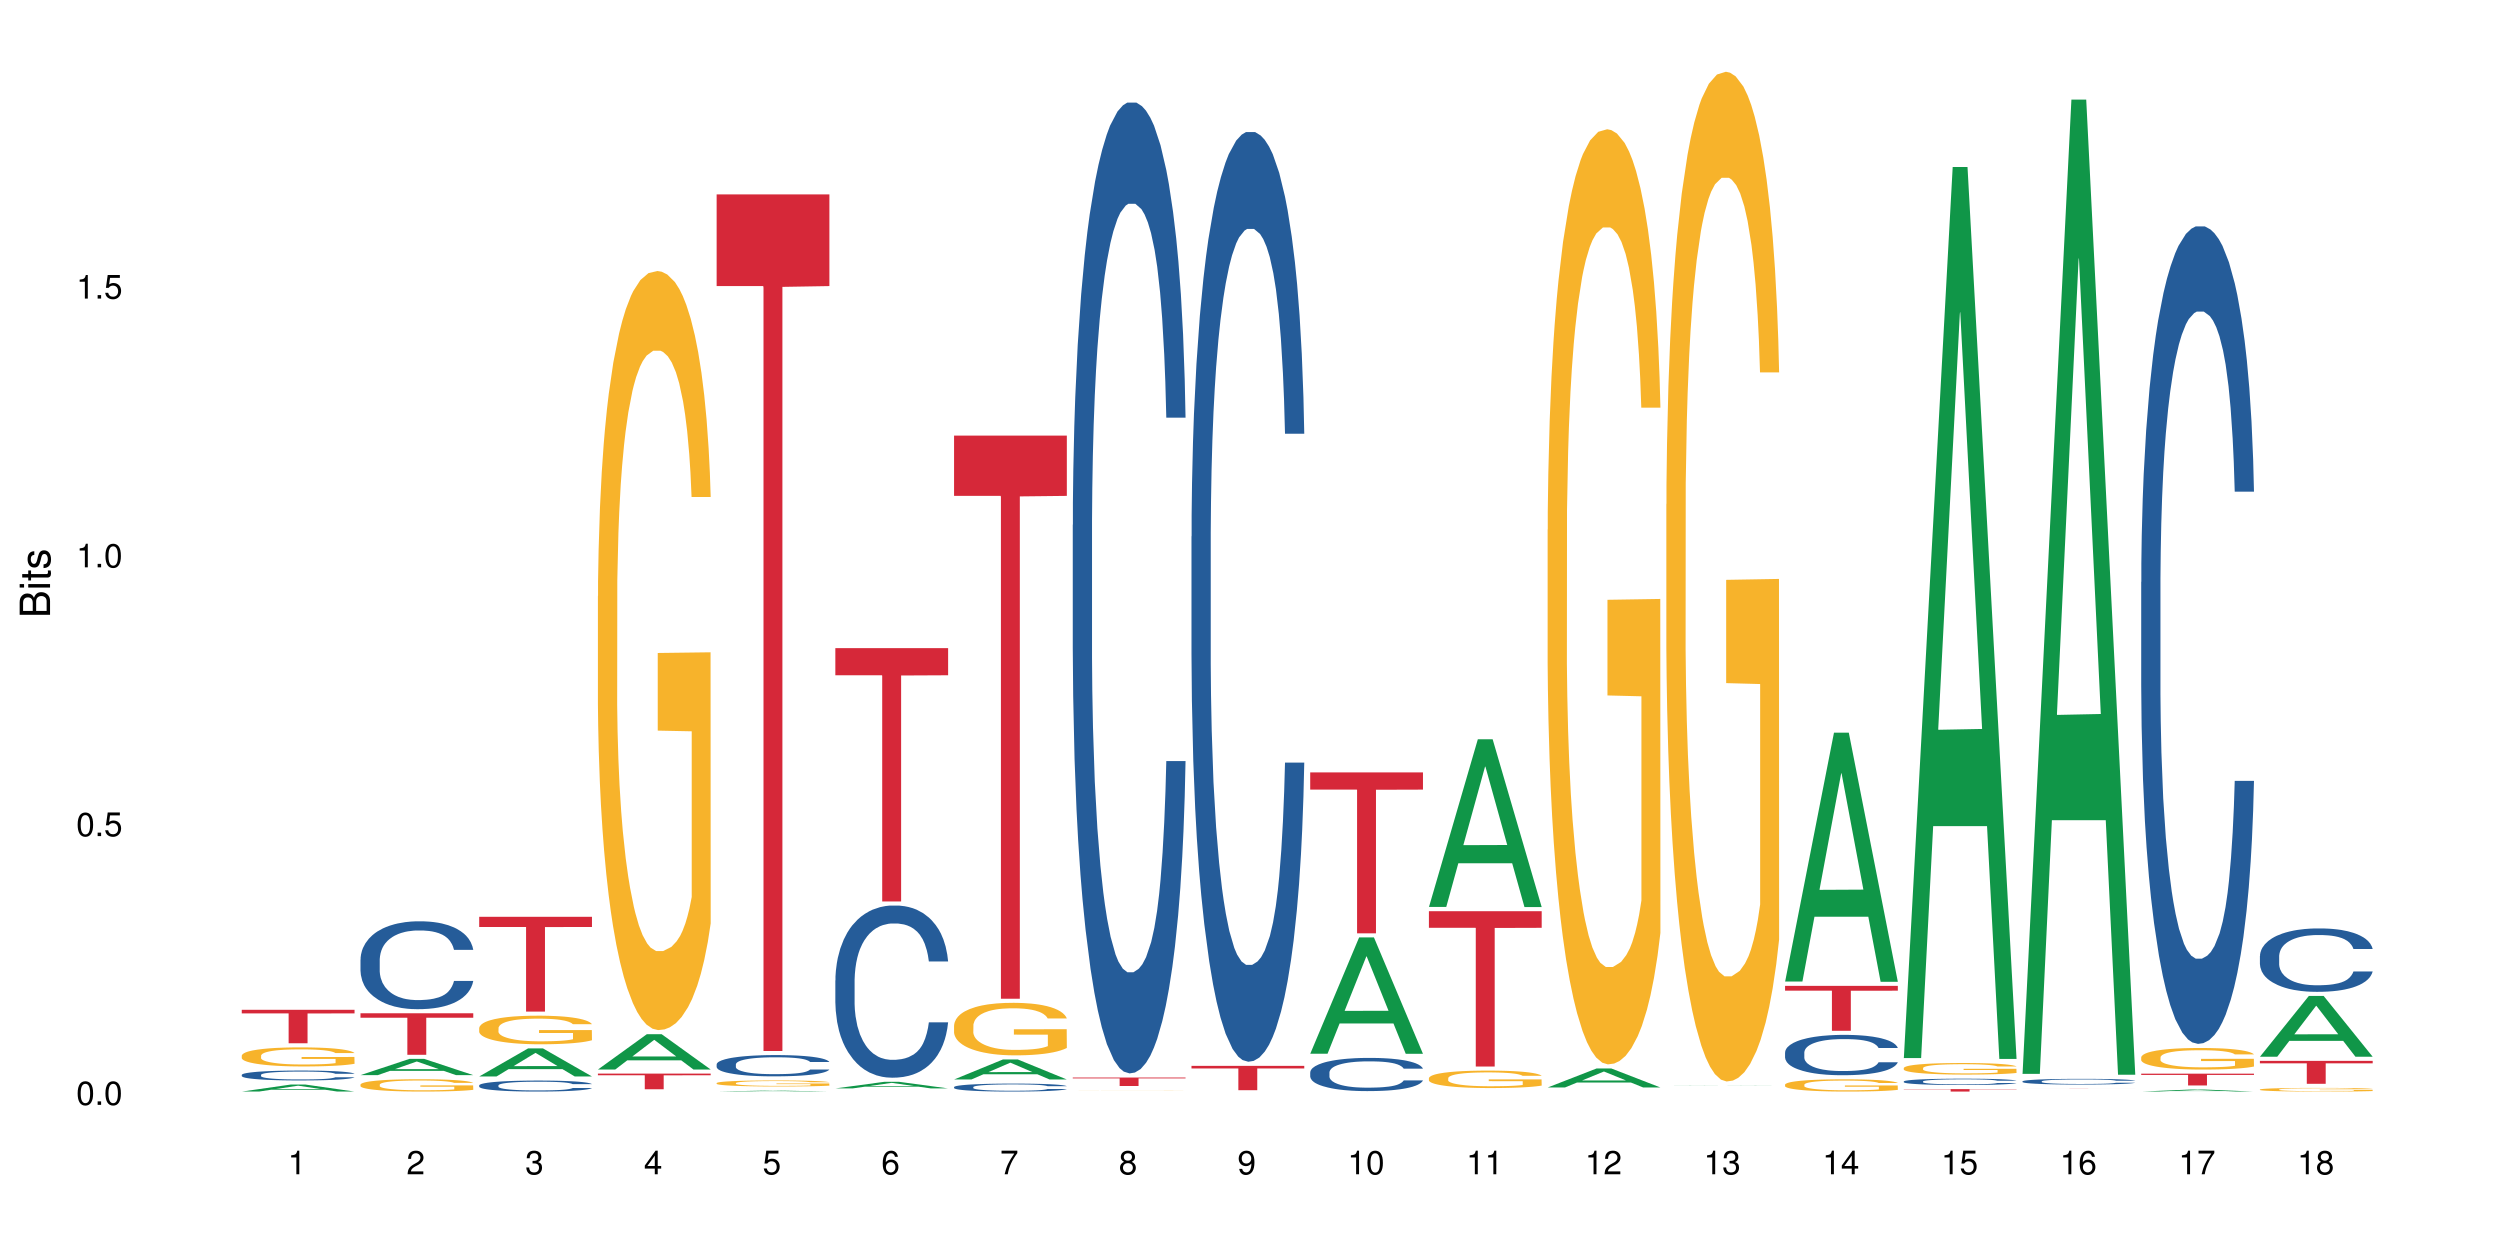 <?xml version="1.0" encoding="UTF-8"?>
<svg xmlns="http://www.w3.org/2000/svg" xmlns:xlink="http://www.w3.org/1999/xlink" width="720pt" height="360pt" viewBox="0 0 720 360" version="1.1">
<defs>
<g>
<symbol overflow="visible" id="glyph0-0">
<path style="stroke:none;" d=""/>
</symbol>
<symbol overflow="visible" id="glyph0-1">
<path style="stroke:none;" d="M 2.641 -6.797 C 2 -6.797 1.422 -6.531 1.078 -6.047 C 0.641 -5.453 0.406 -4.547 0.406 -3.297 C 0.406 -1 1.188 0.219 2.641 0.219 C 4.078 0.219 4.859 -1 4.859 -3.234 C 4.859 -4.562 4.656 -5.438 4.203 -6.047 C 3.844 -6.531 3.281 -6.797 2.641 -6.797 Z M 2.641 -6.047 C 3.547 -6.047 4 -5.125 4 -3.312 C 4 -1.375 3.562 -0.484 2.625 -0.484 C 1.734 -0.484 1.281 -1.422 1.281 -3.281 C 1.281 -5.141 1.734 -6.047 2.641 -6.047 Z M 2.641 -6.047 "/>
</symbol>
<symbol overflow="visible" id="glyph0-2">
<path style="stroke:none;" d="M 1.828 -1 L 0.828 -1 L 0.828 0 L 1.828 0 Z M 1.828 -1 "/>
</symbol>
<symbol overflow="visible" id="glyph0-3">
<path style="stroke:none;" d="M 4.562 -6.797 L 1.062 -6.797 L 0.547 -3.094 L 1.328 -3.094 C 1.719 -3.562 2.047 -3.734 2.578 -3.734 C 3.484 -3.734 4.062 -3.109 4.062 -2.094 C 4.062 -1.125 3.484 -0.531 2.578 -0.531 C 1.828 -0.531 1.375 -0.906 1.188 -1.672 L 0.328 -1.672 C 0.453 -1.109 0.547 -0.844 0.75 -0.594 C 1.125 -0.078 1.828 0.219 2.594 0.219 C 3.969 0.219 4.922 -0.781 4.922 -2.219 C 4.922 -3.562 4.031 -4.484 2.719 -4.484 C 2.25 -4.484 1.859 -4.359 1.469 -4.062 L 1.734 -5.969 L 4.562 -5.969 Z M 4.562 -6.797 "/>
</symbol>
<symbol overflow="visible" id="glyph0-4">
<path style="stroke:none;" d="M 2.484 -4.844 L 2.484 0 L 3.328 0 L 3.328 -6.797 L 2.766 -6.797 C 2.469 -5.75 2.281 -5.609 0.984 -5.453 L 0.984 -4.844 Z M 2.484 -4.844 "/>
</symbol>
<symbol overflow="visible" id="glyph0-5">
<path style="stroke:none;" d="M 4.859 -0.828 L 1.281 -0.828 C 1.359 -1.391 1.672 -1.75 2.5 -2.234 L 3.469 -2.75 C 4.406 -3.266 4.906 -3.969 4.906 -4.812 C 4.906 -5.375 4.672 -5.906 4.266 -6.266 C 3.859 -6.625 3.375 -6.797 2.719 -6.797 C 1.859 -6.797 1.219 -6.5 0.844 -5.922 C 0.609 -5.562 0.5 -5.125 0.484 -4.438 L 1.328 -4.438 C 1.359 -4.906 1.406 -5.188 1.531 -5.406 C 1.75 -5.812 2.188 -6.062 2.703 -6.062 C 3.469 -6.062 4.031 -5.516 4.031 -4.781 C 4.031 -4.25 3.719 -3.797 3.125 -3.438 L 2.234 -2.938 C 0.812 -2.141 0.406 -1.5 0.328 0 L 4.859 0 Z M 4.859 -0.828 "/>
</symbol>
<symbol overflow="visible" id="glyph0-6">
<path style="stroke:none;" d="M 2.125 -3.125 L 2.578 -3.125 C 3.516 -3.125 3.984 -2.703 3.984 -1.891 C 3.984 -1.031 3.469 -0.531 2.578 -0.531 C 1.656 -0.531 1.203 -0.984 1.156 -1.969 L 0.312 -1.969 C 0.344 -1.422 0.438 -1.078 0.609 -0.766 C 0.953 -0.109 1.625 0.219 2.547 0.219 C 3.953 0.219 4.859 -0.609 4.859 -1.906 C 4.859 -2.766 4.516 -3.25 3.703 -3.516 C 4.344 -3.766 4.656 -4.25 4.656 -4.938 C 4.656 -6.109 3.875 -6.797 2.578 -6.797 C 1.203 -6.797 0.484 -6.047 0.453 -4.609 L 1.297 -4.609 C 1.312 -5.016 1.344 -5.25 1.453 -5.453 C 1.641 -5.828 2.062 -6.062 2.594 -6.062 C 3.344 -6.062 3.797 -5.625 3.797 -4.906 C 3.797 -4.422 3.609 -4.141 3.25 -3.984 C 3.016 -3.891 2.719 -3.844 2.125 -3.844 Z M 2.125 -3.125 "/>
</symbol>
<symbol overflow="visible" id="glyph0-7">
<path style="stroke:none;" d="M 3.141 -1.625 L 3.141 0 L 3.984 0 L 3.984 -1.625 L 4.984 -1.625 L 4.984 -2.391 L 3.984 -2.391 L 3.984 -6.797 L 3.359 -6.797 L 0.266 -2.516 L 0.266 -1.625 Z M 3.141 -2.391 L 1 -2.391 L 3.141 -5.359 Z M 3.141 -2.391 "/>
</symbol>
<symbol overflow="visible" id="glyph0-8">
<path style="stroke:none;" d="M 4.781 -5.031 C 4.609 -6.141 3.891 -6.797 2.844 -6.797 C 2.094 -6.797 1.422 -6.438 1.031 -5.828 C 0.609 -5.172 0.406 -4.344 0.406 -3.094 C 0.406 -1.953 0.578 -1.234 0.984 -0.625 C 1.359 -0.078 1.953 0.219 2.703 0.219 C 3.984 0.219 4.922 -0.734 4.922 -2.078 C 4.922 -3.344 4.062 -4.234 2.844 -4.234 C 2.172 -4.234 1.641 -3.969 1.281 -3.469 C 1.281 -5.125 1.828 -6.047 2.797 -6.047 C 3.391 -6.047 3.797 -5.672 3.938 -5.031 Z M 2.734 -3.484 C 3.547 -3.484 4.062 -2.922 4.062 -2 C 4.062 -1.156 3.484 -0.531 2.703 -0.531 C 1.922 -0.531 1.328 -1.188 1.328 -2.047 C 1.328 -2.891 1.906 -3.484 2.734 -3.484 Z M 2.734 -3.484 "/>
</symbol>
<symbol overflow="visible" id="glyph0-9">
<path style="stroke:none;" d="M 4.984 -6.797 L 0.438 -6.797 L 0.438 -5.969 L 4.109 -5.969 C 2.5 -3.656 1.828 -2.234 1.328 0 L 2.219 0 C 2.594 -2.172 3.453 -4.047 4.984 -6.094 Z M 4.984 -6.797 "/>
</symbol>
<symbol overflow="visible" id="glyph0-10">
<path style="stroke:none;" d="M 3.75 -3.578 C 4.453 -4 4.688 -4.344 4.688 -4.984 C 4.688 -6.047 3.844 -6.797 2.641 -6.797 C 1.438 -6.797 0.594 -6.047 0.594 -4.984 C 0.594 -4.359 0.828 -4.016 1.516 -3.578 C 0.734 -3.203 0.359 -2.641 0.359 -1.891 C 0.359 -0.641 1.297 0.219 2.641 0.219 C 3.984 0.219 4.922 -0.641 4.922 -1.875 C 4.922 -2.641 4.531 -3.203 3.75 -3.578 Z M 2.641 -6.047 C 3.359 -6.047 3.812 -5.625 3.812 -4.969 C 3.812 -4.344 3.344 -3.922 2.641 -3.922 C 1.922 -3.922 1.453 -4.344 1.453 -4.984 C 1.453 -5.625 1.922 -6.047 2.641 -6.047 Z M 2.641 -3.203 C 3.484 -3.203 4.062 -2.672 4.062 -1.875 C 4.062 -1.062 3.484 -0.531 2.625 -0.531 C 1.797 -0.531 1.219 -1.078 1.219 -1.875 C 1.219 -2.672 1.797 -3.203 2.641 -3.203 Z M 2.641 -3.203 "/>
</symbol>
<symbol overflow="visible" id="glyph0-11">
<path style="stroke:none;" d="M 0.516 -1.547 C 0.672 -0.438 1.406 0.219 2.438 0.219 C 3.188 0.219 3.859 -0.141 4.266 -0.75 C 4.688 -1.406 4.891 -2.25 4.891 -3.484 C 4.891 -4.625 4.703 -5.359 4.312 -5.953 C 3.938 -6.5 3.344 -6.797 2.594 -6.797 C 1.297 -6.797 0.359 -5.844 0.359 -4.516 C 0.359 -3.25 1.234 -2.344 2.453 -2.344 C 3.094 -2.344 3.562 -2.578 4.016 -3.109 C 4 -1.453 3.469 -0.531 2.5 -0.531 C 1.906 -0.531 1.484 -0.906 1.359 -1.547 Z M 2.578 -6.062 C 3.375 -6.062 3.969 -5.406 3.969 -4.531 C 3.969 -3.688 3.375 -3.094 2.547 -3.094 C 1.734 -3.094 1.234 -3.672 1.234 -4.578 C 1.234 -5.438 1.797 -6.062 2.578 -6.062 Z M 2.578 -6.062 "/>
</symbol>
<symbol overflow="visible" id="glyph1-0">
<path style="stroke:none;" d=""/>
</symbol>
<symbol overflow="visible" id="glyph1-1">
<path style="stroke:none;" d="M 0 -0.953 L 0 -4.891 C 0 -5.719 -0.234 -6.344 -0.734 -6.797 C -1.188 -7.234 -1.812 -7.469 -2.5 -7.469 C -3.547 -7.469 -4.188 -7 -4.625 -5.875 C -4.984 -6.672 -5.641 -7.094 -6.531 -7.094 C -7.156 -7.094 -7.734 -6.859 -8.141 -6.391 C -8.562 -5.938 -8.75 -5.344 -8.75 -4.5 L -8.75 -0.953 Z M -4.984 -2.062 L -7.766 -2.062 L -7.766 -4.219 C -7.766 -4.844 -7.688 -5.203 -7.453 -5.5 C -7.219 -5.812 -6.859 -5.969 -6.375 -5.969 C -5.906 -5.969 -5.531 -5.812 -5.297 -5.5 C -5.062 -5.203 -4.984 -4.844 -4.984 -4.219 Z M -0.984 -2.062 L -4 -2.062 L -4 -4.781 C -4 -5.328 -3.859 -5.688 -3.578 -5.953 C -3.297 -6.219 -2.922 -6.359 -2.484 -6.359 C -2.062 -6.359 -1.688 -6.219 -1.406 -5.953 C -1.109 -5.688 -0.984 -5.328 -0.984 -4.781 Z M -0.984 -2.062 "/>
</symbol>
<symbol overflow="visible" id="glyph1-2">
<path style="stroke:none;" d="M -6.281 -1.797 L -6.281 -0.797 L 0 -0.797 L 0 -1.797 Z M -8.75 -1.797 L -8.75 -0.797 L -7.484 -0.797 L -7.484 -1.797 Z M -8.75 -1.797 "/>
</symbol>
<symbol overflow="visible" id="glyph1-3">
<path style="stroke:none;" d="M -6.281 -3.047 L -6.281 -2.016 L -8.016 -2.016 L -8.016 -1.016 L -6.281 -1.016 L -6.281 -0.172 L -5.469 -0.172 L -5.469 -1.016 L -0.719 -1.016 C -0.078 -1.016 0.281 -1.453 0.281 -2.234 C 0.281 -2.469 0.25 -2.719 0.188 -3.047 L -0.641 -3.047 C -0.609 -2.922 -0.594 -2.766 -0.594 -2.562 C -0.594 -2.141 -0.719 -2.016 -1.156 -2.016 L -5.469 -2.016 L -5.469 -3.047 Z M -6.281 -3.047 "/>
</symbol>
<symbol overflow="visible" id="glyph1-4">
<path style="stroke:none;" d="M -4.531 -5.25 C -5.766 -5.25 -6.469 -4.422 -6.469 -2.969 C -6.469 -1.516 -5.719 -0.562 -4.547 -0.562 C -3.562 -0.562 -3.094 -1.062 -2.734 -2.562 L -2.516 -3.484 C -2.344 -4.188 -2.094 -4.469 -1.625 -4.469 C -1.047 -4.469 -0.641 -3.875 -0.641 -3 C -0.641 -2.453 -0.797 -2 -1.062 -1.75 C -1.25 -1.594 -1.422 -1.531 -1.875 -1.469 L -1.875 -0.406 C -0.422 -0.453 0.281 -1.266 0.281 -2.922 C 0.281 -4.5 -0.5 -5.516 -1.719 -5.516 C -2.656 -5.516 -3.172 -4.984 -3.469 -3.734 L -3.703 -2.766 C -3.891 -1.953 -4.156 -1.609 -4.594 -1.609 C -5.172 -1.609 -5.547 -2.125 -5.547 -2.938 C -5.547 -3.75 -5.203 -4.172 -4.531 -4.203 Z M -4.531 -5.25 "/>
</symbol>
</g>
</defs>
<g id="surface24340">
<rect x="0" y="0" width="720" height="360" style="fill:rgb(100%,100%,100%);fill-opacity:1;stroke:none;"/>
<path style=" stroke:none;fill-rule:nonzero;fill:rgb(6.275%,58.824%,28.235%);fill-opacity:1;" d="M 69.629 314.367 L 69.664 314.367 L 83.719 312.352 L 87.984 312.352 L 102.109 314.371 L 97.148 314.371 L 93.609 313.844 L 78.098 313.844 L 74.625 314.367 L 69.629 314.367 L 79.59 313.625 L 92.184 313.625 L 85.902 312.684 L 85.836 312.68 L 85.766 312.688 L 79.555 313.625 L 79.59 313.625 Z M 69.629 314.367 "/>
<path style=" stroke:none;fill-rule:nonzero;fill:rgb(14.51%,36.078%,60%);fill-opacity:1;" d="M 69.629 309.562 L 69.668 309.559 L 69.668 309.496 L 69.789 309.398 L 70.066 309.27 L 70.344 309.184 L 71.055 309.031 L 72.047 308.883 L 73.074 308.77 L 73.828 308.699 L 74.5 308.648 L 76.047 308.551 L 77.035 308.504 L 78.105 308.457 L 79.414 308.414 L 80.363 308.387 L 82.504 308.344 L 84.086 308.328 L 85.316 308.32 L 87.969 308.32 L 89.555 308.328 L 90.703 308.344 L 91.969 308.363 L 93.039 308.387 L 94.902 308.445 L 96.562 308.52 L 97.316 308.559 L 98.504 308.641 L 99.418 308.719 L 100.051 308.785 L 100.762 308.883 L 101.398 309 L 101.871 309.133 L 102.109 309.246 L 96.562 309.246 L 96.285 309.141 L 95.969 309.059 L 95.375 308.953 L 94.781 308.879 L 93.949 308.801 L 93.199 308.754 L 92.168 308.703 L 91.258 308.672 L 90.305 308.648 L 89.395 308.633 L 87.652 308.617 L 85.633 308.617 L 84.879 308.621 L 83.336 308.645 L 82.504 308.66 L 81.312 308.699 L 80.484 308.73 L 79.492 308.785 L 78.82 308.828 L 77.988 308.895 L 77.395 308.957 L 76.719 309.043 L 76.324 309.105 L 75.969 309.18 L 75.648 309.266 L 75.414 309.355 L 75.254 309.453 L 75.176 309.547 L 75.176 309.953 L 75.254 310.047 L 75.453 310.156 L 75.969 310.316 L 76.719 310.453 L 77.59 310.562 L 78.422 310.641 L 78.898 310.676 L 79.531 310.719 L 80.523 310.77 L 81.949 310.824 L 82.781 310.844 L 84.047 310.863 L 85.355 310.875 L 87.098 310.875 L 88.641 310.863 L 89.672 310.852 L 90.742 310.832 L 92.207 310.785 L 93.117 310.746 L 93.91 310.695 L 94.504 310.645 L 94.902 310.605 L 95.496 310.523 L 95.969 310.434 L 96.328 310.344 L 96.562 310.254 L 102.109 310.254 L 101.871 310.359 L 101.516 310.461 L 101.16 310.535 L 100.605 310.629 L 99.973 310.707 L 99.059 310.801 L 98.309 310.859 L 97.316 310.926 L 96.406 310.973 L 95.414 311.02 L 93.949 311.07 L 93 311.098 L 91.969 311.121 L 90.742 311.141 L 89.195 311.16 L 87.531 311.168 L 85.988 311.172 L 84.324 311.168 L 83.098 311.156 L 81.473 311.133 L 79.453 311.086 L 77.988 311.035 L 76.84 310.988 L 75.848 310.934 L 74.738 310.863 L 73.312 310.75 L 72.441 310.66 L 71.848 310.59 L 71.176 310.488 L 70.699 310.395 L 70.145 310.25 L 69.75 310.062 L 69.629 309.922 Z M 69.629 309.562 "/>
<path style=" stroke:none;fill-rule:nonzero;fill:rgb(96.863%,70.196%,16.863%);fill-opacity:1;" d="M 69.629 304 L 69.668 303.992 L 69.668 303.895 L 69.828 303.668 L 70.223 303.355 L 70.738 303.102 L 71.293 302.898 L 71.648 302.793 L 72.242 302.645 L 72.758 302.531 L 74.066 302.309 L 75.73 302.098 L 76.641 302.008 L 77.672 301.922 L 79.137 301.824 L 79.809 301.789 L 81.867 301.711 L 84.207 301.66 L 86.781 301.645 L 87.969 301.648 L 89.594 301.672 L 91.812 301.727 L 93.078 301.777 L 94.07 301.824 L 95.098 301.891 L 96.367 301.992 L 97.555 302.113 L 98.504 302.23 L 99.457 302.383 L 100.246 302.543 L 100.922 302.719 L 101.516 302.93 L 101.871 303.105 L 102.109 303.281 L 96.605 303.281 L 96.285 303.105 L 95.93 302.969 L 95.336 302.805 L 94.742 302.684 L 94.148 302.59 L 93.039 302.457 L 92.09 302.379 L 90.898 302.309 L 89.75 302.262 L 88.445 302.23 L 87.652 302.223 L 85.551 302.223 L 83.652 302.258 L 82.543 302.297 L 81.75 302.336 L 80.641 302.414 L 79.969 302.473 L 79.57 302.512 L 78.383 302.668 L 77.59 302.809 L 77.156 302.906 L 76.602 303.055 L 76.203 303.191 L 75.77 303.391 L 75.531 303.543 L 75.215 303.883 L 75.176 304.785 L 75.293 304.977 L 75.531 305.184 L 75.848 305.363 L 76.324 305.555 L 76.797 305.699 L 77.629 305.895 L 78.344 306.027 L 78.898 306.109 L 79.969 306.246 L 80.402 306.293 L 81.434 306.383 L 82.504 306.453 L 83.809 306.512 L 84.801 306.543 L 86.383 306.566 L 88.406 306.566 L 90.781 306.539 L 92.285 306.496 L 93.316 306.457 L 93.988 306.422 L 94.82 306.367 L 95.414 306.316 L 95.969 306.262 L 96.645 306.176 L 96.645 304.977 L 86.859 304.973 L 86.859 304.41 L 102.07 304.406 L 102.109 306.367 L 101.277 306.504 L 100.246 306.633 L 99.258 306.734 L 98.227 306.82 L 96.762 306.914 L 95.574 306.973 L 93.75 307.043 L 92.09 307.09 L 90.344 307.121 L 88.801 307.137 L 86.98 307.141 L 85.355 307.129 L 83.613 307.102 L 82.227 307.059 L 80.957 307.008 L 79.691 306.945 L 78.105 306.84 L 77.074 306.754 L 76.008 306.648 L 74.938 306.523 L 73.988 306.387 L 73.352 306.281 L 72.719 306.16 L 72.047 306.012 L 71.41 305.84 L 70.938 305.684 L 70.5 305.508 L 70.184 305.344 L 69.867 305.117 L 69.707 304.938 L 69.629 304.781 Z M 69.629 304 "/>
<path style=" stroke:none;fill-rule:nonzero;fill:rgb(83.922%,15.686%,22.353%);fill-opacity:1;" d="M 69.629 290.832 L 102.109 290.832 L 102.109 291.863 L 88.574 291.875 L 88.574 300.465 L 83.125 300.465 L 83.125 291.883 L 83.047 291.863 L 69.629 291.863 Z M 69.629 290.832 "/>
<path style=" stroke:none;fill-rule:nonzero;fill:rgb(6.275%,58.824%,28.235%);fill-opacity:1;" d="M 103.82 309.637 L 103.855 309.633 L 117.906 304.961 L 122.176 304.961 L 136.301 309.641 L 131.336 309.641 L 127.797 308.418 L 112.285 308.418 L 108.816 309.637 L 103.82 309.637 L 113.777 307.914 L 126.375 307.91 L 120.094 305.723 L 120.023 305.719 L 119.957 305.734 L 113.742 307.91 L 113.777 307.914 Z M 103.82 309.637 "/>
<path style=" stroke:none;fill-rule:nonzero;fill:rgb(14.51%,36.078%,60%);fill-opacity:1;" d="M 103.82 276.355 L 103.859 276.332 L 103.859 275.777 L 103.977 274.898 L 104.254 273.789 L 104.531 273.027 L 105.246 271.664 L 106.234 270.344 L 107.266 269.328 L 108.02 268.727 L 108.691 268.262 L 110.234 267.406 L 111.227 266.969 L 112.297 266.574 L 113.602 266.184 L 114.555 265.953 L 116.691 265.582 L 118.277 265.418 L 119.504 265.352 L 122.16 265.352 L 123.742 265.441 L 124.891 265.559 L 126.16 265.742 L 127.23 265.953 L 129.09 266.461 L 130.754 267.105 L 131.508 267.477 L 132.695 268.195 L 133.605 268.887 L 134.238 269.488 L 134.953 270.344 L 135.586 271.387 L 136.062 272.566 L 136.301 273.559 L 130.754 273.559 L 130.477 272.633 L 130.16 271.918 L 129.566 270.969 L 128.973 270.297 L 128.141 269.629 L 127.387 269.188 L 126.355 268.75 L 125.445 268.473 L 124.496 268.262 L 123.586 268.125 L 121.844 267.984 L 119.82 267.984 L 119.07 268.031 L 117.523 268.219 L 116.691 268.379 L 115.504 268.703 L 114.672 269.004 L 113.684 269.465 L 113.008 269.859 L 112.176 270.461 L 111.582 270.992 L 110.91 271.754 L 110.512 272.332 L 110.156 272.98 L 109.84 273.742 L 109.602 274.555 L 109.445 275.41 L 109.363 276.242 L 109.363 279.824 L 109.445 280.656 L 109.641 281.629 L 110.156 283.039 L 110.91 284.266 L 111.781 285.238 L 112.613 285.93 L 113.09 286.254 L 113.723 286.625 L 114.711 287.086 L 116.137 287.547 L 116.969 287.734 L 118.238 287.918 L 119.543 288.012 L 121.289 288.012 L 122.832 287.918 L 123.863 287.805 L 124.93 287.617 L 126.398 287.227 L 127.309 286.855 L 128.102 286.414 L 128.695 285.977 L 129.09 285.605 L 129.684 284.891 L 130.16 284.102 L 130.516 283.293 L 130.754 282.508 L 136.301 282.508 L 136.062 283.434 L 135.707 284.336 L 135.348 285.004 L 134.793 285.816 L 134.16 286.531 L 133.25 287.34 L 132.496 287.871 L 131.508 288.449 L 130.594 288.891 L 129.605 289.281 L 128.141 289.746 L 127.188 289.977 L 126.16 290.184 L 124.93 290.371 L 123.387 290.531 L 121.723 290.625 L 120.18 290.648 L 118.516 290.602 L 117.285 290.508 L 115.664 290.301 L 113.641 289.883 L 112.176 289.445 L 111.027 289.004 L 110.039 288.543 L 108.93 287.918 L 107.504 286.902 L 106.633 286.113 L 106.039 285.469 L 105.363 284.566 L 104.887 283.758 L 104.336 282.461 L 103.938 280.82 L 103.82 279.547 Z M 103.82 276.355 "/>
<path style=" stroke:none;fill-rule:nonzero;fill:rgb(96.863%,70.196%,16.863%);fill-opacity:1;" d="M 103.82 312.34 L 103.859 312.336 L 103.859 312.273 L 104.016 312.125 L 104.414 311.926 L 104.93 311.762 L 105.484 311.629 L 105.84 311.562 L 106.434 311.465 L 106.949 311.395 L 108.254 311.246 L 109.918 311.113 L 110.832 311.055 L 111.859 310.996 L 113.324 310.938 L 114 310.914 L 116.059 310.863 L 118.395 310.828 L 120.969 310.82 L 122.16 310.824 L 123.781 310.836 L 126 310.871 L 127.27 310.902 L 128.258 310.938 L 129.289 310.98 L 130.555 311.043 L 131.746 311.121 L 132.695 311.199 L 133.645 311.297 L 134.438 311.398 L 135.109 311.512 L 135.707 311.648 L 136.062 311.762 L 136.301 311.875 L 130.793 311.875 L 130.477 311.762 L 130.121 311.676 L 129.527 311.57 L 128.934 311.492 L 128.34 311.43 L 127.23 311.344 L 126.277 311.293 L 125.09 311.246 L 123.941 311.219 L 122.633 311.199 L 121.844 311.191 L 119.742 311.191 L 117.84 311.215 L 116.73 311.242 L 115.941 311.266 L 114.832 311.316 L 114.156 311.355 L 113.762 311.379 L 112.574 311.48 L 111.781 311.57 L 111.344 311.633 L 110.789 311.73 L 110.395 311.82 L 109.957 311.949 L 109.723 312.047 L 109.402 312.266 L 109.363 312.852 L 109.484 312.973 L 109.723 313.105 L 110.039 313.223 L 110.512 313.348 L 110.988 313.441 L 111.82 313.566 L 112.535 313.652 L 113.09 313.707 L 114.156 313.793 L 114.594 313.824 L 115.621 313.883 L 116.691 313.926 L 118 313.965 L 118.988 313.984 L 120.574 314 L 122.594 314 L 124.973 313.98 L 126.477 313.957 L 127.508 313.93 L 128.18 313.906 L 129.012 313.871 L 129.605 313.84 L 130.16 313.805 L 130.832 313.746 L 130.832 312.973 L 121.051 312.969 L 121.051 312.605 L 136.262 312.602 L 136.301 313.871 L 135.469 313.957 L 134.438 314.043 L 133.449 314.109 L 132.418 314.164 L 130.953 314.227 L 129.766 314.262 L 127.941 314.309 L 126.277 314.34 L 124.535 314.359 L 122.992 314.367 L 121.168 314.371 L 119.543 314.363 L 117.801 314.344 L 116.414 314.32 L 115.148 314.285 L 113.879 314.246 L 112.297 314.176 L 111.266 314.121 L 110.195 314.055 L 109.125 313.973 L 108.176 313.883 L 107.543 313.816 L 106.91 313.738 L 106.234 313.641 L 105.602 313.531 L 105.125 313.43 L 104.691 313.316 L 104.375 313.211 L 104.059 313.062 L 103.898 312.945 L 103.82 312.848 Z M 103.82 312.34 "/>
<path style=" stroke:none;fill-rule:nonzero;fill:rgb(83.922%,15.686%,22.353%);fill-opacity:1;" d="M 103.82 291.828 L 136.301 291.828 L 136.301 293.105 L 122.762 293.117 L 122.762 303.781 L 117.316 303.781 L 117.316 293.129 L 117.238 293.105 L 103.82 293.105 Z M 103.82 291.828 "/>
<path style=" stroke:none;fill-rule:nonzero;fill:rgb(6.275%,58.824%,28.235%);fill-opacity:1;" d="M 138.008 310.016 L 138.043 310.008 L 152.098 301.934 L 156.367 301.934 L 170.488 310.023 L 165.527 310.023 L 161.988 307.914 L 146.477 307.914 L 143.008 310.016 L 138.008 310.016 L 147.969 307.039 L 160.566 307.031 L 154.285 303.254 L 154.215 303.246 L 154.145 303.27 L 147.934 307.031 L 147.969 307.039 Z M 138.008 310.016 "/>
<path style=" stroke:none;fill-rule:nonzero;fill:rgb(14.51%,36.078%,60%);fill-opacity:1;" d="M 138.008 312.582 L 138.047 312.578 L 138.047 312.508 L 138.168 312.398 L 138.445 312.262 L 138.723 312.164 L 139.434 311.996 L 140.426 311.828 L 141.457 311.703 L 142.207 311.625 L 142.883 311.57 L 144.426 311.461 L 145.418 311.406 L 146.484 311.359 L 147.793 311.309 L 148.742 311.281 L 150.883 311.234 L 152.465 311.211 L 153.695 311.203 L 156.348 311.203 L 157.934 311.215 L 159.082 311.23 L 160.348 311.254 L 161.418 311.281 L 163.281 311.344 L 164.945 311.426 L 165.695 311.469 L 166.887 311.559 L 167.797 311.648 L 168.43 311.723 L 169.145 311.828 L 169.777 311.961 L 170.25 312.105 L 170.488 312.23 L 164.945 312.23 L 164.668 312.117 L 164.352 312.027 L 163.754 311.906 L 163.16 311.824 L 162.328 311.738 L 161.578 311.684 L 160.547 311.629 L 159.637 311.594 L 158.688 311.57 L 157.773 311.551 L 156.031 311.535 L 154.012 311.535 L 153.258 311.539 L 151.715 311.562 L 150.883 311.582 L 149.695 311.625 L 148.863 311.66 L 147.871 311.719 L 147.199 311.77 L 146.367 311.844 L 145.773 311.91 L 145.098 312.004 L 144.703 312.078 L 144.348 312.16 L 144.031 312.254 L 143.793 312.355 L 143.633 312.465 L 143.555 312.566 L 143.555 313.016 L 143.633 313.121 L 143.832 313.242 L 144.348 313.418 L 145.098 313.57 L 145.969 313.691 L 146.801 313.781 L 147.277 313.82 L 147.91 313.867 L 148.902 313.926 L 150.328 313.984 L 151.16 314.008 L 152.426 314.027 L 153.734 314.039 L 155.477 314.039 L 157.023 314.027 L 158.051 314.016 L 159.121 313.992 L 160.586 313.941 L 161.496 313.895 L 162.289 313.84 L 162.883 313.785 L 163.281 313.738 L 163.875 313.648 L 164.352 313.551 L 164.707 313.449 L 164.945 313.352 L 170.488 313.352 L 170.25 313.469 L 169.895 313.582 L 169.539 313.664 L 168.984 313.766 L 168.352 313.855 L 167.438 313.957 L 166.688 314.023 L 165.695 314.094 L 164.785 314.152 L 163.797 314.199 L 162.328 314.258 L 161.379 314.285 L 160.348 314.312 L 159.121 314.336 L 157.578 314.355 L 155.914 314.367 L 154.367 314.371 L 152.703 314.363 L 151.477 314.352 L 149.852 314.328 L 147.832 314.273 L 146.367 314.219 L 145.219 314.164 L 144.227 314.105 L 143.117 314.027 L 141.691 313.902 L 140.82 313.805 L 140.227 313.723 L 139.555 313.609 L 139.078 313.508 L 138.523 313.348 L 138.129 313.141 L 138.008 312.98 Z M 138.008 312.582 "/>
<path style=" stroke:none;fill-rule:nonzero;fill:rgb(96.863%,70.196%,16.863%);fill-opacity:1;" d="M 138.008 296.043 L 138.047 296.035 L 138.047 295.887 L 138.207 295.547 L 138.602 295.082 L 139.117 294.695 L 139.672 294.395 L 140.027 294.238 L 140.625 294.012 L 141.137 293.848 L 142.445 293.508 L 144.109 293.191 L 145.02 293.059 L 146.051 292.93 L 147.516 292.785 L 148.188 292.734 L 150.25 292.613 L 152.586 292.539 L 155.16 292.516 L 156.348 292.523 L 157.973 292.555 L 160.191 292.637 L 161.457 292.711 L 162.449 292.785 L 163.477 292.883 L 164.746 293.035 L 165.934 293.215 L 166.887 293.395 L 167.836 293.621 L 168.629 293.863 L 169.301 294.125 L 169.895 294.441 L 170.25 294.703 L 170.488 294.969 L 164.984 294.969 L 164.668 294.703 L 164.309 294.5 L 163.715 294.254 L 163.121 294.074 L 162.527 293.93 L 161.418 293.734 L 160.469 293.613 L 159.281 293.508 L 158.133 293.441 L 156.824 293.395 L 156.031 293.379 L 153.934 293.379 L 152.031 293.434 L 150.922 293.492 L 150.129 293.555 L 149.02 293.668 L 148.348 293.758 L 147.953 293.816 L 146.762 294.051 L 145.969 294.262 L 145.535 294.402 L 144.98 294.629 L 144.586 294.832 L 144.148 295.133 L 143.91 295.359 L 143.594 295.871 L 143.555 297.227 L 143.672 297.512 L 143.91 297.82 L 144.227 298.09 L 144.703 298.375 L 145.18 298.594 L 146.012 298.887 L 146.723 299.082 L 147.277 299.211 L 148.348 299.414 L 148.781 299.48 L 149.812 299.617 L 150.883 299.723 L 152.191 299.812 L 153.18 299.859 L 154.766 299.895 L 156.785 299.895 L 159.16 299.852 L 160.668 299.789 L 161.695 299.73 L 162.371 299.676 L 163.199 299.594 L 163.797 299.52 L 164.352 299.438 L 165.023 299.309 L 165.023 297.512 L 155.238 297.504 L 155.238 296.66 L 170.449 296.652 L 170.488 299.594 L 169.656 299.797 L 168.629 299.992 L 167.637 300.145 L 166.609 300.27 L 165.141 300.414 L 163.953 300.504 L 162.133 300.609 L 160.469 300.676 L 158.727 300.723 L 157.18 300.746 L 155.359 300.754 L 153.734 300.738 L 151.992 300.691 L 150.605 300.633 L 149.336 300.559 L 148.07 300.461 L 146.484 300.301 L 145.457 300.172 L 144.387 300.016 L 143.316 299.828 L 142.367 299.625 L 141.73 299.465 L 141.098 299.285 L 140.426 299.059 L 139.793 298.805 L 139.316 298.57 L 138.879 298.309 L 138.562 298.059 L 138.246 297.723 L 138.09 297.449 L 138.008 297.219 Z M 138.008 296.043 "/>
<path style=" stroke:none;fill-rule:nonzero;fill:rgb(83.922%,15.686%,22.353%);fill-opacity:1;" d="M 138.008 264.047 L 170.488 264.047 L 170.488 266.969 L 156.953 266.996 L 156.953 291.336 L 151.508 291.336 L 151.508 267.02 L 151.426 266.969 L 138.008 266.969 Z M 138.008 264.047 "/>
<path style=" stroke:none;fill-rule:nonzero;fill:rgb(6.275%,58.824%,28.235%);fill-opacity:1;" d="M 172.199 308.016 L 172.234 308.004 L 186.289 297.848 L 190.555 297.848 L 204.68 308.023 L 199.719 308.023 L 196.176 305.367 L 180.664 305.367 L 177.195 308.016 L 172.199 308.016 L 182.156 304.27 L 194.754 304.258 L 188.473 299.508 L 188.406 299.5 L 188.336 299.527 L 182.125 304.258 L 182.156 304.27 Z M 172.199 308.016 "/>
<path style=" stroke:none;fill-rule:nonzero;fill:rgb(96.863%,70.196%,16.863%);fill-opacity:1;" d="M 172.199 171.688 L 172.238 171.488 L 172.238 167.492 L 172.398 158.508 L 172.793 146.133 L 173.309 135.949 L 173.863 127.961 L 174.219 123.77 L 174.812 117.781 L 175.328 113.387 L 176.637 104.402 L 178.301 96.02 L 179.211 92.426 L 180.238 89.031 L 181.707 85.238 L 182.379 83.84 L 184.438 80.645 L 186.777 78.648 L 189.352 78.051 L 190.539 78.25 L 192.164 79.047 L 194.379 81.246 L 195.648 83.242 L 196.637 85.238 L 197.668 87.832 L 198.938 91.828 L 200.125 96.617 L 201.074 101.41 L 202.023 107.398 L 202.816 113.789 L 203.492 120.777 L 204.086 129.16 L 204.441 136.148 L 204.68 143.137 L 199.172 143.137 L 198.855 136.148 L 198.5 130.758 L 197.906 124.168 L 197.312 119.379 L 196.719 115.586 L 195.609 110.395 L 194.656 107.199 L 193.469 104.402 L 192.32 102.605 L 191.016 101.41 L 190.223 101.012 L 188.121 101.012 L 186.223 102.406 L 185.113 104.004 L 184.32 105.602 L 183.211 108.598 L 182.539 110.992 L 182.141 112.59 L 180.953 118.777 L 180.16 124.367 L 179.727 128.164 L 179.172 134.152 L 178.773 139.543 L 178.34 147.527 L 178.102 153.52 L 177.785 167.094 L 177.746 203.031 L 177.863 210.617 L 178.102 218.805 L 178.418 225.992 L 178.895 233.578 L 179.367 239.367 L 180.199 247.152 L 180.914 252.344 L 181.469 255.738 L 182.539 261.129 L 182.973 262.926 L 184.004 266.52 L 185.07 269.316 L 186.379 271.711 L 187.371 272.91 L 188.953 273.906 L 190.973 273.906 L 193.352 272.707 L 194.855 271.113 L 195.887 269.516 L 196.559 268.117 L 197.391 265.922 L 197.984 263.926 L 198.539 261.727 L 199.215 258.336 L 199.215 210.617 L 189.43 210.418 L 189.43 188.059 L 204.641 187.859 L 204.68 265.922 L 203.848 271.312 L 202.816 276.504 L 201.828 280.496 L 200.797 283.891 L 199.332 287.684 L 198.145 290.078 L 196.32 292.875 L 194.656 294.672 L 192.914 295.867 L 191.371 296.469 L 189.547 296.668 L 187.926 296.266 L 186.18 295.07 L 184.793 293.473 L 183.527 291.477 L 182.262 288.879 L 180.676 284.688 L 179.645 281.293 L 178.574 277.102 L 177.508 272.109 L 176.555 266.719 L 175.922 262.527 L 175.289 257.734 L 174.613 251.746 L 173.98 244.957 L 173.508 238.77 L 173.07 231.781 L 172.754 225.191 L 172.438 216.207 L 172.277 209.02 L 172.199 202.832 Z M 172.199 171.688 "/>
<path style=" stroke:none;fill-rule:nonzero;fill:rgb(83.922%,15.686%,22.353%);fill-opacity:1;" d="M 172.199 309.203 L 204.68 309.203 L 204.68 309.684 L 191.141 309.688 L 191.141 313.703 L 185.695 313.703 L 185.695 309.695 L 185.617 309.684 L 172.199 309.684 Z M 172.199 309.203 "/>
<path style=" stroke:none;fill-rule:nonzero;fill:rgb(6.275%,58.824%,28.235%);fill-opacity:1;" d="M 206.391 314.371 L 206.422 314.371 L 220.477 314.09 L 224.746 314.09 L 238.867 314.371 L 233.906 314.371 L 230.367 314.297 L 214.855 314.297 L 211.387 314.371 L 206.391 314.371 L 216.348 314.266 L 228.945 314.266 L 222.664 314.137 L 222.523 314.137 L 216.312 314.266 L 216.348 314.266 Z M 206.391 314.371 "/>
<path style=" stroke:none;fill-rule:nonzero;fill:rgb(14.51%,36.078%,60%);fill-opacity:1;" d="M 206.391 306.531 L 206.43 306.527 L 206.43 306.391 L 206.547 306.18 L 206.824 305.91 L 207.102 305.727 L 207.816 305.395 L 208.805 305.078 L 209.836 304.832 L 210.586 304.684 L 211.262 304.574 L 212.805 304.367 L 213.797 304.258 L 214.867 304.164 L 216.172 304.07 L 217.125 304.012 L 219.262 303.922 L 220.848 303.883 L 222.074 303.867 L 224.727 303.867 L 226.312 303.891 L 227.461 303.918 L 228.73 303.965 L 229.797 304.012 L 231.66 304.137 L 233.324 304.293 L 234.078 304.383 L 235.266 304.555 L 236.176 304.723 L 236.809 304.871 L 237.523 305.078 L 238.156 305.328 L 238.633 305.613 L 238.867 305.855 L 233.324 305.855 L 233.047 305.629 L 232.73 305.457 L 232.137 305.227 L 231.543 305.066 L 230.711 304.902 L 229.957 304.797 L 228.926 304.691 L 228.016 304.625 L 227.066 304.574 L 226.152 304.539 L 224.41 304.504 L 222.391 304.504 L 221.637 304.516 L 220.094 304.562 L 219.262 304.602 L 218.074 304.68 L 217.242 304.754 L 216.25 304.863 L 215.578 304.961 L 214.746 305.105 L 214.152 305.234 L 213.48 305.418 L 213.082 305.559 L 212.727 305.715 L 212.41 305.898 L 212.172 306.094 L 212.012 306.301 L 211.934 306.504 L 211.934 307.371 L 212.012 307.574 L 212.211 307.809 L 212.727 308.148 L 213.48 308.445 L 214.352 308.68 L 215.184 308.848 L 215.656 308.926 L 216.293 309.016 L 217.281 309.129 L 218.707 309.238 L 219.539 309.285 L 220.809 309.328 L 222.113 309.352 L 223.855 309.352 L 225.402 309.328 L 226.43 309.301 L 227.5 309.258 L 228.965 309.16 L 229.879 309.07 L 230.668 308.965 L 231.266 308.859 L 231.66 308.77 L 232.254 308.598 L 232.73 308.406 L 233.086 308.211 L 233.324 308.02 L 238.867 308.02 L 238.633 308.242 L 238.273 308.461 L 237.918 308.625 L 237.363 308.82 L 236.73 308.992 L 235.82 309.191 L 235.066 309.316 L 234.078 309.457 L 233.164 309.566 L 232.176 309.66 L 230.711 309.773 L 229.758 309.828 L 228.73 309.879 L 227.5 309.922 L 225.957 309.961 L 224.293 309.984 L 222.746 309.988 L 221.086 309.98 L 219.855 309.957 L 218.23 309.906 L 216.211 309.805 L 214.746 309.699 L 213.598 309.594 L 212.609 309.48 L 211.5 309.328 L 210.074 309.082 L 209.199 308.895 L 208.605 308.734 L 207.934 308.52 L 207.457 308.32 L 206.902 308.008 L 206.508 307.613 L 206.391 307.305 Z M 206.391 306.531 "/>
<path style=" stroke:none;fill-rule:nonzero;fill:rgb(96.863%,70.196%,16.863%);fill-opacity:1;" d="M 206.391 311.914 L 206.43 311.914 L 206.43 311.883 L 206.586 311.809 L 206.984 311.711 L 207.496 311.629 L 208.051 311.566 L 208.41 311.535 L 209.004 311.484 L 209.52 311.449 L 210.824 311.379 L 212.488 311.312 L 213.398 311.285 L 214.43 311.258 L 215.895 311.227 L 216.57 311.215 L 218.629 311.191 L 220.965 311.176 L 223.539 311.168 L 224.727 311.172 L 226.352 311.176 L 228.57 311.195 L 229.84 311.211 L 230.828 311.227 L 231.859 311.246 L 233.125 311.277 L 234.312 311.316 L 235.266 311.355 L 236.215 311.402 L 237.008 311.453 L 237.68 311.508 L 238.273 311.578 L 238.633 311.633 L 238.867 311.688 L 233.363 311.688 L 233.047 311.633 L 232.691 311.59 L 232.098 311.535 L 231.5 311.5 L 230.906 311.469 L 229.797 311.426 L 228.848 311.402 L 227.66 311.379 L 226.512 311.363 L 225.203 311.355 L 224.41 311.352 L 222.312 311.352 L 220.41 311.363 L 219.301 311.375 L 218.508 311.391 L 217.398 311.414 L 216.727 311.434 L 216.332 311.445 L 215.141 311.492 L 214.352 311.539 L 213.914 311.57 L 213.359 311.617 L 212.965 311.66 L 212.527 311.723 L 212.289 311.77 L 211.973 311.879 L 211.934 312.164 L 212.055 312.227 L 212.289 312.289 L 212.609 312.348 L 213.082 312.406 L 213.559 312.453 L 214.391 312.516 L 215.102 312.559 L 215.656 312.586 L 216.727 312.629 L 217.164 312.641 L 218.191 312.672 L 219.262 312.691 L 220.57 312.711 L 221.559 312.723 L 223.145 312.73 L 225.164 312.73 L 227.539 312.719 L 229.047 312.707 L 230.074 312.695 L 230.75 312.684 L 231.582 312.664 L 232.176 312.648 L 232.73 312.633 L 233.402 312.605 L 233.402 312.227 L 223.621 312.223 L 223.621 312.047 L 238.828 312.043 L 238.867 312.664 L 238.039 312.707 L 237.008 312.75 L 236.016 312.781 L 234.988 312.809 L 233.523 312.84 L 232.332 312.859 L 230.512 312.879 L 228.848 312.895 L 227.105 312.902 L 225.559 312.91 L 223.738 312.91 L 222.113 312.906 L 220.371 312.898 L 218.984 312.887 L 217.719 312.867 L 216.449 312.848 L 214.867 312.816 L 213.836 312.789 L 212.766 312.754 L 211.695 312.715 L 210.746 312.672 L 210.113 312.637 L 209.477 312.602 L 208.805 312.551 L 208.172 312.5 L 207.695 312.449 L 207.262 312.395 L 206.941 312.34 L 206.625 312.27 L 206.469 312.211 L 206.391 312.164 Z M 206.391 311.914 "/>
<path style=" stroke:none;fill-rule:nonzero;fill:rgb(83.922%,15.686%,22.353%);fill-opacity:1;" d="M 206.391 55.984 L 238.867 55.984 L 238.867 82.391 L 225.332 82.621 L 225.332 302.688 L 219.887 302.688 L 219.887 82.855 L 219.809 82.391 L 206.391 82.391 Z M 206.391 55.984 "/>
<path style=" stroke:none;fill-rule:nonzero;fill:rgb(6.275%,58.824%,28.235%);fill-opacity:1;" d="M 240.578 313.461 L 240.613 313.461 L 254.668 311.562 L 258.934 311.562 L 273.059 313.465 L 268.098 313.465 L 264.559 312.969 L 249.047 312.969 L 245.574 313.461 L 240.578 313.461 L 250.539 312.762 L 263.133 312.762 L 256.852 311.871 L 256.785 311.871 L 256.715 311.875 L 250.504 312.762 L 250.539 312.762 Z M 240.578 313.461 "/>
<path style=" stroke:none;fill-rule:nonzero;fill:rgb(14.51%,36.078%,60%);fill-opacity:1;" d="M 240.578 282.375 L 240.617 282.332 L 240.617 281.242 L 240.738 279.523 L 241.016 277.348 L 241.293 275.852 L 242.004 273.176 L 242.996 270.594 L 244.023 268.602 L 244.777 267.422 L 245.449 266.516 L 246.996 264.84 L 247.984 263.977 L 249.055 263.207 L 250.363 262.438 L 251.312 261.984 L 253.453 261.258 L 255.035 260.941 L 256.266 260.805 L 258.918 260.805 L 260.504 260.988 L 261.652 261.215 L 262.918 261.574 L 263.988 261.984 L 265.852 262.98 L 267.512 264.25 L 268.266 264.977 L 269.453 266.379 L 270.367 267.738 L 271 268.918 L 271.711 270.594 L 272.348 272.633 L 272.82 274.945 L 273.059 276.895 L 267.512 276.895 L 267.234 275.082 L 266.918 273.676 L 266.324 271.816 L 265.73 270.504 L 264.898 269.188 L 264.148 268.328 L 263.117 267.469 L 262.207 266.922 L 261.254 266.516 L 260.344 266.242 L 258.602 265.973 L 256.582 265.973 L 255.828 266.062 L 254.285 266.426 L 253.453 266.742 L 252.262 267.375 L 251.434 267.965 L 250.441 268.871 L 249.77 269.645 L 248.938 270.82 L 248.344 271.863 L 247.668 273.359 L 247.273 274.492 L 246.918 275.762 L 246.598 277.258 L 246.363 278.844 L 246.203 280.52 L 246.125 282.148 L 246.125 289.176 L 246.203 290.805 L 246.402 292.711 L 246.918 295.473 L 247.668 297.875 L 248.539 299.777 L 249.371 301.137 L 249.848 301.773 L 250.48 302.496 L 251.473 303.402 L 252.898 304.309 L 253.73 304.672 L 254.996 305.035 L 256.305 305.215 L 258.047 305.215 L 259.59 305.035 L 260.621 304.809 L 261.691 304.445 L 263.156 303.676 L 264.066 302.949 L 264.859 302.09 L 265.453 301.23 L 265.852 300.504 L 266.445 299.098 L 266.918 297.559 L 267.277 295.973 L 267.512 294.43 L 273.059 294.43 L 272.82 296.242 L 272.465 298.012 L 272.109 299.324 L 271.555 300.91 L 270.922 302.316 L 270.008 303.902 L 269.258 304.945 L 268.266 306.078 L 267.355 306.938 L 266.363 307.707 L 264.898 308.617 L 263.949 309.07 L 262.918 309.477 L 261.691 309.84 L 260.145 310.156 L 258.48 310.336 L 256.938 310.383 L 255.273 310.293 L 254.047 310.109 L 252.422 309.703 L 250.402 308.887 L 248.938 308.027 L 247.789 307.164 L 246.797 306.258 L 245.688 305.035 L 244.262 303.043 L 243.391 301.5 L 242.797 300.23 L 242.125 298.465 L 241.648 296.879 L 241.094 294.34 L 240.699 291.121 L 240.578 288.629 Z M 240.578 282.375 "/>
<path style=" stroke:none;fill-rule:nonzero;fill:rgb(83.922%,15.686%,22.353%);fill-opacity:1;" d="M 240.578 186.664 L 273.059 186.664 L 273.059 194.477 L 259.523 194.543 L 259.523 259.625 L 254.074 259.625 L 254.074 194.613 L 253.996 194.477 L 240.578 194.477 Z M 240.578 186.664 "/>
<path style=" stroke:none;fill-rule:nonzero;fill:rgb(6.275%,58.824%,28.235%);fill-opacity:1;" d="M 274.77 310.891 L 274.805 310.883 L 288.855 305.121 L 293.125 305.121 L 307.25 310.895 L 302.285 310.895 L 298.746 309.387 L 283.234 309.387 L 279.766 310.891 L 274.77 310.891 L 284.727 308.766 L 297.324 308.758 L 291.043 306.066 L 290.973 306.059 L 290.906 306.078 L 284.691 308.758 L 284.727 308.766 Z M 274.77 310.891 "/>
<path style=" stroke:none;fill-rule:nonzero;fill:rgb(14.51%,36.078%,60%);fill-opacity:1;" d="M 274.77 313.074 L 274.809 313.07 L 274.809 313.02 L 274.926 312.941 L 275.203 312.84 L 275.48 312.77 L 276.195 312.648 L 277.184 312.527 L 278.215 312.434 L 278.969 312.379 L 279.641 312.34 L 281.184 312.262 L 282.176 312.223 L 283.246 312.188 L 284.551 312.148 L 285.504 312.129 L 287.641 312.094 L 289.227 312.082 L 290.453 312.074 L 293.109 312.074 L 294.691 312.082 L 295.84 312.094 L 297.109 312.109 L 298.18 312.129 L 300.039 312.176 L 301.703 312.234 L 302.457 312.266 L 303.645 312.332 L 304.555 312.395 L 305.188 312.449 L 305.902 312.527 L 306.535 312.621 L 307.012 312.73 L 307.25 312.82 L 301.703 312.82 L 301.426 312.734 L 301.109 312.672 L 300.516 312.586 L 299.922 312.523 L 299.09 312.461 L 298.336 312.422 L 297.305 312.383 L 296.395 312.359 L 295.445 312.34 L 294.535 312.328 L 292.793 312.312 L 290.77 312.312 L 290.02 312.316 L 288.473 312.336 L 287.641 312.348 L 286.453 312.379 L 285.621 312.406 L 284.633 312.449 L 283.957 312.484 L 283.125 312.539 L 282.531 312.586 L 281.859 312.656 L 281.461 312.707 L 281.105 312.766 L 280.789 312.836 L 280.551 312.91 L 280.395 312.988 L 280.312 313.062 L 280.312 313.387 L 280.395 313.465 L 280.59 313.551 L 281.105 313.68 L 281.859 313.793 L 282.73 313.879 L 283.562 313.941 L 284.039 313.973 L 284.672 314.004 L 285.66 314.047 L 287.086 314.09 L 287.918 314.105 L 289.188 314.121 L 290.492 314.133 L 292.238 314.133 L 293.781 314.121 L 294.812 314.113 L 295.879 314.094 L 297.348 314.059 L 298.258 314.027 L 299.051 313.988 L 299.645 313.945 L 300.039 313.914 L 300.633 313.848 L 301.109 313.777 L 301.465 313.703 L 301.703 313.633 L 307.25 313.633 L 307.012 313.715 L 306.656 313.797 L 306.297 313.859 L 305.742 313.934 L 305.109 313.996 L 304.199 314.07 L 303.445 314.117 L 302.457 314.172 L 301.543 314.211 L 300.555 314.246 L 299.09 314.289 L 298.137 314.309 L 297.109 314.328 L 295.879 314.344 L 294.336 314.359 L 292.672 314.367 L 291.129 314.371 L 289.465 314.367 L 288.234 314.359 L 286.613 314.34 L 284.59 314.301 L 283.125 314.262 L 281.977 314.223 L 280.988 314.18 L 279.879 314.121 L 278.453 314.031 L 277.582 313.961 L 276.988 313.902 L 276.312 313.82 L 275.836 313.746 L 275.285 313.629 L 274.887 313.48 L 274.77 313.363 Z M 274.77 313.074 "/>
<path style=" stroke:none;fill-rule:nonzero;fill:rgb(96.863%,70.196%,16.863%);fill-opacity:1;" d="M 274.77 295.293 L 274.809 295.281 L 274.809 295.004 L 274.965 294.383 L 275.363 293.523 L 275.879 292.82 L 276.434 292.27 L 276.789 291.977 L 277.383 291.562 L 277.898 291.258 L 279.203 290.637 L 280.867 290.059 L 281.781 289.809 L 282.809 289.574 L 284.273 289.312 L 284.949 289.215 L 287.008 288.992 L 289.344 288.855 L 291.918 288.812 L 293.109 288.828 L 294.73 288.883 L 296.949 289.035 L 298.219 289.172 L 299.207 289.312 L 300.238 289.492 L 301.504 289.766 L 302.695 290.098 L 303.645 290.43 L 304.594 290.844 L 305.387 291.285 L 306.059 291.77 L 306.656 292.352 L 307.012 292.836 L 307.25 293.316 L 301.742 293.316 L 301.426 292.836 L 301.07 292.461 L 300.477 292.004 L 299.883 291.672 L 299.285 291.41 L 298.18 291.051 L 297.227 290.832 L 296.039 290.637 L 294.891 290.512 L 293.582 290.43 L 292.793 290.402 L 290.691 290.402 L 288.789 290.5 L 287.68 290.609 L 286.891 290.719 L 285.781 290.926 L 285.105 291.094 L 284.711 291.203 L 283.523 291.633 L 282.73 292.02 L 282.293 292.281 L 281.738 292.695 L 281.344 293.07 L 280.906 293.621 L 280.672 294.035 L 280.352 294.977 L 280.312 297.465 L 280.434 297.988 L 280.672 298.555 L 280.988 299.051 L 281.461 299.578 L 281.938 299.977 L 282.77 300.516 L 283.484 300.875 L 284.039 301.109 L 285.105 301.484 L 285.543 301.609 L 286.57 301.855 L 287.641 302.051 L 288.949 302.215 L 289.938 302.301 L 291.523 302.367 L 293.543 302.367 L 295.922 302.285 L 297.426 302.176 L 298.457 302.062 L 299.129 301.969 L 299.961 301.816 L 300.555 301.676 L 301.109 301.523 L 301.781 301.289 L 301.781 297.988 L 292 297.973 L 292 296.426 L 307.211 296.414 L 307.25 301.816 L 306.418 302.188 L 305.387 302.547 L 304.398 302.824 L 303.367 303.059 L 301.902 303.32 L 300.715 303.488 L 298.891 303.68 L 297.227 303.805 L 295.484 303.887 L 293.941 303.93 L 292.117 303.941 L 290.492 303.914 L 288.75 303.832 L 287.363 303.723 L 286.098 303.586 L 284.828 303.406 L 283.246 303.113 L 282.215 302.879 L 281.145 302.59 L 280.074 302.242 L 279.125 301.871 L 278.492 301.582 L 277.859 301.25 L 277.184 300.836 L 276.551 300.363 L 276.074 299.938 L 275.641 299.453 L 275.324 298.996 L 275.008 298.375 L 274.848 297.879 L 274.77 297.449 Z M 274.77 295.293 "/>
<path style=" stroke:none;fill-rule:nonzero;fill:rgb(83.922%,15.686%,22.353%);fill-opacity:1;" d="M 274.77 125.449 L 307.25 125.449 L 307.25 142.812 L 293.711 142.965 L 293.711 287.633 L 288.266 287.633 L 288.266 143.117 L 288.188 142.812 L 274.77 142.812 Z M 274.77 125.449 "/>
<path style=" stroke:none;fill-rule:nonzero;fill:rgb(14.51%,36.078%,60%);fill-opacity:1;" d="M 308.957 151.203 L 308.996 150.949 L 308.996 144.816 L 309.117 135.105 L 309.395 122.836 L 309.672 114.402 L 310.383 99.324 L 311.375 84.758 L 312.406 73.512 L 313.156 66.867 L 313.832 61.758 L 315.375 52.301 L 316.367 47.445 L 317.434 43.102 L 318.742 38.758 L 319.691 36.199 L 321.832 32.113 L 323.414 30.324 L 324.645 29.555 L 327.297 29.555 L 328.883 30.578 L 330.031 31.855 L 331.297 33.902 L 332.367 36.199 L 334.23 41.824 L 335.895 48.98 L 336.645 53.066 L 337.836 60.992 L 338.746 68.656 L 339.379 75.301 L 340.094 84.758 L 340.727 96.258 L 341.199 109.293 L 341.438 120.281 L 335.895 120.281 L 335.617 110.059 L 335.301 102.137 L 334.703 91.656 L 334.109 84.246 L 333.277 76.836 L 332.527 71.98 L 331.496 67.125 L 330.586 64.059 L 329.633 61.758 L 328.723 60.223 L 326.98 58.691 L 324.961 58.691 L 324.207 59.203 L 322.664 61.246 L 321.832 63.035 L 320.645 66.613 L 319.812 69.934 L 318.82 75.047 L 318.148 79.391 L 317.316 86.035 L 316.723 91.914 L 316.047 100.348 L 315.652 106.734 L 315.297 113.891 L 314.98 122.324 L 314.742 131.27 L 314.582 140.727 L 314.504 149.926 L 314.504 189.539 L 314.582 198.738 L 314.781 209.473 L 315.297 225.062 L 316.047 238.605 L 316.918 249.34 L 317.75 257.008 L 318.227 260.586 L 318.859 264.672 L 319.852 269.785 L 321.277 274.895 L 322.109 276.941 L 323.375 278.984 L 324.684 280.008 L 326.426 280.008 L 327.973 278.984 L 329 277.707 L 330.07 275.664 L 331.535 271.316 L 332.445 267.23 L 333.238 262.375 L 333.832 257.52 L 334.23 253.43 L 334.824 245.508 L 335.301 236.816 L 335.656 227.871 L 335.895 219.184 L 341.438 219.184 L 341.199 229.406 L 340.844 239.371 L 340.488 246.785 L 339.934 255.73 L 339.301 263.652 L 338.387 272.598 L 337.637 278.473 L 336.645 284.863 L 335.734 289.719 L 334.746 294.062 L 333.277 299.176 L 332.328 301.73 L 331.297 304.031 L 330.07 306.074 L 328.527 307.863 L 326.863 308.887 L 325.316 309.141 L 323.652 308.629 L 322.426 307.609 L 320.801 305.309 L 318.781 300.707 L 317.316 295.852 L 316.168 290.996 L 315.176 285.887 L 314.066 278.984 L 312.641 267.742 L 311.77 259.051 L 311.176 251.895 L 310.504 241.93 L 310.027 232.984 L 309.473 218.672 L 309.078 200.527 L 308.957 186.473 Z M 308.957 151.203 "/>
<path style=" stroke:none;fill-rule:nonzero;fill:rgb(96.863%,70.196%,16.863%);fill-opacity:1;" d="M 308.957 313.953 L 309.156 313.953 L 309.551 313.949 L 310.621 313.949 L 310.977 313.945 L 315.059 313.945 L 315.969 313.941 L 335.695 313.941 L 336.883 313.945 L 340.25 313.945 L 340.844 313.949 L 341.438 313.949 L 335.258 313.949 L 334.664 313.945 L 316.918 313.945 L 316.484 313.949 L 314.859 313.949 L 314.543 313.953 L 314.504 313.957 L 314.859 313.957 L 315.176 313.961 L 316.961 313.961 L 317.672 313.965 L 335.973 313.965 L 335.973 313.957 L 326.188 313.957 L 326.188 313.953 L 341.398 313.953 L 341.438 313.965 L 338.586 313.965 L 337.559 313.969 L 317.434 313.969 L 316.406 313.965 L 312.047 313.965 L 311.375 313.961 L 309.512 313.961 L 309.195 313.957 L 308.957 313.957 Z M 308.957 313.953 "/>
<path style=" stroke:none;fill-rule:nonzero;fill:rgb(83.922%,15.686%,22.353%);fill-opacity:1;" d="M 308.957 310.32 L 341.438 310.32 L 341.438 310.582 L 327.902 310.586 L 327.902 312.762 L 322.457 312.762 L 322.457 310.586 L 322.375 310.582 L 308.957 310.582 Z M 308.957 310.32 "/>
<path style=" stroke:none;fill-rule:nonzero;fill:rgb(14.51%,36.078%,60%);fill-opacity:1;" d="M 343.148 154.535 L 343.188 154.293 L 343.188 148.418 L 343.305 139.117 L 343.582 127.371 L 343.859 119.293 L 344.574 104.855 L 345.562 90.906 L 346.594 80.137 L 347.348 73.773 L 348.02 68.879 L 349.566 59.824 L 350.555 55.172 L 351.625 51.012 L 352.934 46.852 L 353.883 44.402 L 356.02 40.488 L 357.605 38.773 L 358.832 38.043 L 361.488 38.043 L 363.07 39.02 L 364.223 40.242 L 365.488 42.203 L 366.559 44.402 L 368.418 49.789 L 370.082 56.641 L 370.836 60.559 L 372.023 68.145 L 372.934 75.484 L 373.57 81.848 L 374.281 90.906 L 374.914 101.918 L 375.391 114.398 L 375.629 124.922 L 370.082 124.922 L 369.805 115.133 L 369.488 107.547 L 368.895 97.512 L 368.301 90.414 L 367.469 83.316 L 366.715 78.668 L 365.688 74.016 L 364.773 71.082 L 363.824 68.879 L 362.914 67.41 L 361.172 65.941 L 359.152 65.941 L 358.398 66.43 L 356.852 68.387 L 356.02 70.102 L 354.832 73.527 L 354 76.711 L 353.012 81.605 L 352.336 85.766 L 351.504 92.129 L 350.91 97.758 L 350.238 105.832 L 349.844 111.953 L 349.484 118.805 L 349.168 126.879 L 348.93 135.445 L 348.773 144.5 L 348.695 153.312 L 348.695 191.246 L 348.773 200.059 L 348.973 210.336 L 349.484 225.266 L 350.238 238.234 L 351.109 248.516 L 351.941 255.859 L 352.418 259.285 L 353.051 263.199 L 354.039 268.094 L 355.469 272.988 L 356.297 274.945 L 357.566 276.906 L 358.875 277.883 L 360.617 277.883 L 362.16 276.906 L 363.191 275.68 L 364.262 273.723 L 365.727 269.562 L 366.637 265.648 L 367.43 260.996 L 368.023 256.348 L 368.418 252.43 L 369.012 244.844 L 369.488 236.523 L 369.844 227.957 L 370.082 219.637 L 375.629 219.637 L 375.391 229.426 L 375.035 238.969 L 374.68 246.066 L 374.125 254.633 L 373.488 262.219 L 372.578 270.785 L 371.824 276.414 L 370.836 282.535 L 369.926 287.184 L 368.934 291.344 L 367.469 296.238 L 366.52 298.688 L 365.488 300.891 L 364.262 302.848 L 362.715 304.559 L 361.051 305.539 L 359.508 305.785 L 357.844 305.293 L 356.617 304.316 L 354.992 302.113 L 352.973 297.707 L 351.504 293.059 L 350.355 288.406 L 349.367 283.512 L 348.258 276.906 L 346.832 266.137 L 345.961 257.816 L 345.367 250.961 L 344.691 241.418 L 344.219 232.852 L 343.664 219.148 L 343.266 201.77 L 343.148 188.309 Z M 343.148 154.535 "/>
<path style=" stroke:none;fill-rule:nonzero;fill:rgb(83.922%,15.686%,22.353%);fill-opacity:1;" d="M 343.148 306.965 L 375.629 306.965 L 375.629 307.715 L 362.09 307.723 L 362.09 313.98 L 356.645 313.98 L 356.645 307.727 L 356.566 307.715 L 343.148 307.715 Z M 343.148 306.965 "/>
<path style=" stroke:none;fill-rule:nonzero;fill:rgb(6.275%,58.824%,28.235%);fill-opacity:1;" d="M 377.34 303.469 L 377.371 303.438 L 391.426 269.98 L 395.695 269.98 L 409.816 303.504 L 404.855 303.504 L 401.316 294.754 L 385.805 294.754 L 382.336 303.469 L 377.34 303.469 L 387.297 291.133 L 399.895 291.102 L 393.613 275.457 L 393.543 275.426 L 393.473 275.52 L 387.262 291.102 L 387.297 291.133 Z M 377.34 303.469 "/>
<path style=" stroke:none;fill-rule:nonzero;fill:rgb(14.51%,36.078%,60%);fill-opacity:1;" d="M 377.34 308.84 L 377.379 308.832 L 377.379 308.621 L 377.496 308.289 L 377.773 307.871 L 378.051 307.582 L 378.766 307.066 L 379.754 306.57 L 380.785 306.184 L 381.535 305.957 L 382.211 305.781 L 383.754 305.461 L 384.746 305.293 L 385.816 305.145 L 387.121 304.996 L 388.074 304.91 L 390.211 304.77 L 391.797 304.707 L 393.023 304.684 L 395.676 304.684 L 397.262 304.715 L 398.41 304.762 L 399.68 304.832 L 400.746 304.91 L 402.609 305.102 L 404.273 305.344 L 405.027 305.484 L 406.215 305.758 L 407.125 306.02 L 407.758 306.246 L 408.473 306.57 L 409.105 306.961 L 409.582 307.406 L 409.816 307.785 L 404.273 307.785 L 403.996 307.434 L 403.68 307.164 L 403.086 306.805 L 402.492 306.551 L 401.66 306.297 L 400.906 306.133 L 399.875 305.965 L 398.965 305.859 L 398.016 305.781 L 397.102 305.73 L 395.359 305.676 L 393.34 305.676 L 392.586 305.695 L 391.043 305.766 L 390.211 305.828 L 389.023 305.949 L 388.191 306.062 L 387.199 306.238 L 386.527 306.387 L 385.695 306.613 L 385.102 306.812 L 384.43 307.102 L 384.031 307.32 L 383.676 307.566 L 383.359 307.852 L 383.121 308.16 L 382.961 308.48 L 382.883 308.797 L 382.883 310.152 L 382.961 310.465 L 383.16 310.832 L 383.676 311.367 L 384.43 311.828 L 385.301 312.195 L 386.133 312.457 L 386.605 312.578 L 387.242 312.719 L 388.23 312.895 L 389.656 313.07 L 390.488 313.141 L 391.758 313.207 L 393.062 313.242 L 394.805 313.242 L 396.352 313.207 L 397.379 313.164 L 398.449 313.094 L 399.914 312.945 L 400.828 312.809 L 401.617 312.641 L 402.215 312.477 L 402.609 312.336 L 403.203 312.062 L 403.68 311.766 L 404.035 311.461 L 404.273 311.164 L 409.816 311.164 L 409.582 311.516 L 409.223 311.855 L 408.867 312.109 L 408.312 312.414 L 407.68 312.684 L 406.77 312.992 L 406.016 313.191 L 405.027 313.41 L 404.113 313.574 L 403.125 313.723 L 401.66 313.898 L 400.707 313.988 L 399.68 314.066 L 398.449 314.137 L 396.906 314.195 L 395.242 314.23 L 393.695 314.238 L 392.035 314.223 L 390.805 314.188 L 389.18 314.109 L 387.16 313.953 L 385.695 313.785 L 384.547 313.621 L 383.559 313.445 L 382.449 313.207 L 381.023 312.824 L 380.148 312.527 L 379.555 312.281 L 378.883 311.941 L 378.406 311.637 L 377.852 311.148 L 377.457 310.527 L 377.34 310.047 Z M 377.34 308.84 "/>
<path style=" stroke:none;fill-rule:nonzero;fill:rgb(83.922%,15.686%,22.353%);fill-opacity:1;" d="M 377.34 222.449 L 409.816 222.449 L 409.816 227.41 L 396.281 227.453 L 396.281 268.801 L 390.836 268.801 L 390.836 227.496 L 390.758 227.41 L 377.34 227.41 Z M 377.34 222.449 "/>
<path style=" stroke:none;fill-rule:nonzero;fill:rgb(6.275%,58.824%,28.235%);fill-opacity:1;" d="M 411.527 261.199 L 411.562 261.152 L 425.617 212.906 L 429.883 212.906 L 444.008 261.242 L 439.047 261.242 L 435.508 248.625 L 419.996 248.625 L 416.523 261.199 L 411.527 261.199 L 421.488 243.406 L 434.082 243.359 L 427.801 220.801 L 427.734 220.758 L 427.664 220.895 L 421.453 243.359 L 421.488 243.406 Z M 411.527 261.199 "/>
<path style=" stroke:none;fill-rule:nonzero;fill:rgb(96.863%,70.196%,16.863%);fill-opacity:1;" d="M 411.527 310.484 L 411.566 310.48 L 411.566 310.391 L 411.727 310.184 L 412.121 309.898 L 412.637 309.664 L 413.191 309.48 L 413.547 309.383 L 414.141 309.246 L 414.656 309.145 L 415.965 308.938 L 417.629 308.746 L 418.539 308.664 L 419.57 308.586 L 421.035 308.496 L 421.707 308.465 L 423.766 308.391 L 426.105 308.344 L 428.68 308.332 L 429.867 308.336 L 431.492 308.355 L 433.711 308.406 L 434.977 308.453 L 435.969 308.496 L 436.996 308.559 L 438.266 308.648 L 439.453 308.758 L 440.402 308.867 L 441.355 309.008 L 442.145 309.152 L 442.82 309.316 L 443.414 309.508 L 443.77 309.668 L 444.008 309.828 L 438.504 309.828 L 438.184 309.668 L 437.828 309.543 L 437.234 309.391 L 436.641 309.281 L 436.047 309.195 L 434.938 309.074 L 433.988 309.004 L 432.797 308.938 L 431.648 308.898 L 430.344 308.867 L 429.551 308.859 L 427.449 308.859 L 425.551 308.891 L 424.441 308.93 L 423.648 308.965 L 422.539 309.035 L 421.867 309.09 L 421.469 309.125 L 420.281 309.27 L 419.488 309.398 L 419.055 309.484 L 418.5 309.621 L 418.102 309.746 L 417.668 309.93 L 417.43 310.066 L 417.113 310.379 L 417.074 311.207 L 417.191 311.383 L 417.43 311.57 L 417.746 311.734 L 418.223 311.91 L 418.695 312.043 L 419.527 312.223 L 420.242 312.34 L 420.797 312.418 L 421.867 312.543 L 422.301 312.586 L 423.332 312.668 L 424.402 312.73 L 425.707 312.785 L 426.699 312.812 L 428.281 312.836 L 430.305 312.836 L 432.68 312.809 L 434.184 312.773 L 435.215 312.734 L 435.887 312.703 L 436.719 312.652 L 437.312 312.605 L 437.867 312.555 L 438.543 312.477 L 438.543 311.383 L 428.758 311.375 L 428.758 310.863 L 443.969 310.859 L 444.008 312.652 L 443.176 312.777 L 442.145 312.895 L 441.156 312.988 L 440.125 313.066 L 438.66 313.152 L 437.473 313.207 L 435.648 313.273 L 433.988 313.312 L 432.242 313.34 L 430.699 313.355 L 428.879 313.359 L 427.254 313.352 L 425.512 313.324 L 424.125 313.285 L 422.855 313.242 L 421.59 313.18 L 420.004 313.086 L 418.973 313.008 L 417.906 312.91 L 416.836 312.797 L 415.887 312.672 L 415.25 312.574 L 414.617 312.465 L 413.945 312.328 L 413.309 312.172 L 412.836 312.027 L 412.398 311.867 L 412.082 311.715 L 411.766 311.508 L 411.605 311.344 L 411.527 311.203 Z M 411.527 310.484 "/>
<path style=" stroke:none;fill-rule:nonzero;fill:rgb(83.922%,15.686%,22.353%);fill-opacity:1;" d="M 411.527 262.422 L 444.008 262.422 L 444.008 267.211 L 430.473 267.254 L 430.473 307.152 L 425.023 307.152 L 425.023 267.293 L 424.945 267.211 L 411.527 267.211 Z M 411.527 262.422 "/>
<path style=" stroke:none;fill-rule:nonzero;fill:rgb(6.275%,58.824%,28.235%);fill-opacity:1;" d="M 445.719 313.191 L 445.754 313.188 L 459.805 307.723 L 464.074 307.723 L 478.199 313.195 L 473.234 313.195 L 469.695 311.766 L 454.184 311.766 L 450.715 313.191 L 445.719 313.191 L 455.676 311.176 L 468.273 311.172 L 461.992 308.617 L 461.922 308.609 L 461.855 308.625 L 455.641 311.172 L 455.676 311.176 Z M 445.719 313.191 "/>
<path style=" stroke:none;fill-rule:nonzero;fill:rgb(96.863%,70.196%,16.863%);fill-opacity:1;" d="M 445.719 152.574 L 445.758 152.328 L 445.758 147.41 L 445.914 136.344 L 446.312 121.094 L 446.828 108.551 L 447.383 98.711 L 447.738 93.547 L 448.332 86.168 L 448.848 80.758 L 450.152 69.691 L 451.816 59.359 L 452.73 54.934 L 453.758 50.754 L 455.223 46.078 L 455.898 44.355 L 457.957 40.422 L 460.293 37.961 L 462.867 37.227 L 464.059 37.469 L 465.68 38.453 L 467.898 41.16 L 469.168 43.621 L 470.156 46.078 L 471.188 49.277 L 472.453 54.195 L 473.645 60.098 L 474.594 66 L 475.543 73.379 L 476.336 81.25 L 477.008 89.859 L 477.605 100.188 L 477.961 108.797 L 478.199 117.406 L 472.691 117.406 L 472.375 108.797 L 472.02 102.156 L 471.426 94.039 L 470.832 88.137 L 470.234 83.465 L 469.129 77.07 L 468.176 73.133 L 466.988 69.691 L 465.84 67.477 L 464.531 66 L 463.742 65.508 L 461.641 65.508 L 459.738 67.23 L 458.629 69.199 L 457.84 71.164 L 456.73 74.855 L 456.055 77.809 L 455.66 79.773 L 454.473 87.398 L 453.68 94.285 L 453.242 98.957 L 452.688 106.336 L 452.293 112.977 L 451.855 122.816 L 451.621 130.195 L 451.301 146.918 L 451.262 191.191 L 451.383 200.535 L 451.621 210.621 L 451.938 219.477 L 452.41 228.82 L 452.887 235.953 L 453.719 245.547 L 454.434 251.941 L 454.988 256.121 L 456.055 262.762 L 456.492 264.977 L 457.52 269.402 L 458.59 272.848 L 459.898 275.797 L 460.887 277.273 L 462.473 278.504 L 464.492 278.504 L 466.871 277.027 L 468.375 275.059 L 469.406 273.094 L 470.078 271.371 L 470.91 268.664 L 471.504 266.207 L 472.059 263.5 L 472.73 259.32 L 472.73 200.535 L 462.949 200.289 L 462.949 172.742 L 478.16 172.496 L 478.199 268.664 L 477.367 275.305 L 476.336 281.699 L 475.348 286.621 L 474.316 290.801 L 472.852 295.473 L 471.664 298.426 L 469.84 301.867 L 468.176 304.082 L 466.434 305.559 L 464.891 306.297 L 463.066 306.543 L 461.441 306.051 L 459.699 304.574 L 458.312 302.605 L 457.047 300.148 L 455.777 296.949 L 454.195 291.785 L 453.164 287.602 L 452.094 282.438 L 451.023 276.289 L 450.074 269.648 L 449.441 264.484 L 448.809 258.582 L 448.133 251.203 L 447.5 242.84 L 447.023 235.215 L 446.59 226.605 L 446.273 218.492 L 445.957 207.422 L 445.797 198.57 L 445.719 190.945 Z M 445.719 152.574 "/>
<path style=" stroke:none;fill-rule:nonzero;fill:rgb(6.275%,58.824%,28.235%);fill-opacity:1;" d="M 479.906 312.711 L 479.941 312.711 L 493.996 312.648 L 498.266 312.648 L 512.387 312.711 L 507.426 312.711 L 503.887 312.695 L 488.375 312.695 L 484.906 312.711 L 479.906 312.711 L 489.867 312.688 L 502.465 312.688 L 496.184 312.656 L 496.043 312.656 L 489.832 312.688 L 489.867 312.688 Z M 479.906 312.711 "/>
<path style=" stroke:none;fill-rule:nonzero;fill:rgb(96.863%,70.196%,16.863%);fill-opacity:1;" d="M 479.906 145.219 L 479.945 144.953 L 479.945 139.641 L 480.105 127.691 L 480.5 111.223 L 481.016 97.68 L 481.57 87.059 L 481.926 81.48 L 482.523 73.512 L 483.035 67.668 L 484.344 55.719 L 486.008 44.566 L 486.918 39.785 L 487.949 35.27 L 489.414 30.223 L 490.086 28.363 L 492.148 24.117 L 494.484 21.461 L 497.059 20.664 L 498.246 20.93 L 499.871 21.992 L 502.09 24.914 L 503.355 27.566 L 504.348 30.223 L 505.375 33.676 L 506.645 38.988 L 507.832 45.363 L 508.785 51.734 L 509.734 59.703 L 510.527 68.199 L 511.199 77.496 L 511.793 88.648 L 512.148 97.945 L 512.387 107.242 L 506.883 107.242 L 506.566 97.945 L 506.207 90.773 L 505.613 82.012 L 505.02 75.637 L 504.426 70.59 L 503.316 63.688 L 502.367 59.438 L 501.18 55.719 L 500.031 53.328 L 498.723 51.734 L 497.93 51.203 L 495.832 51.203 L 493.93 53.062 L 492.82 55.188 L 492.027 57.312 L 490.918 61.297 L 490.246 64.484 L 489.852 66.605 L 488.66 74.84 L 487.867 82.277 L 487.434 87.32 L 486.879 95.289 L 486.484 102.461 L 486.047 113.082 L 485.809 121.051 L 485.492 139.109 L 485.453 186.914 L 485.57 197.004 L 485.809 207.895 L 486.125 217.453 L 486.602 227.547 L 487.078 235.246 L 487.91 245.605 L 488.621 252.512 L 489.176 257.023 L 490.246 264.195 L 490.68 266.586 L 491.711 271.367 L 492.781 275.082 L 494.09 278.27 L 495.078 279.863 L 496.664 281.191 L 498.684 281.191 L 501.059 279.598 L 502.566 277.473 L 503.594 275.348 L 504.27 273.488 L 505.098 270.57 L 505.695 267.914 L 506.25 264.992 L 506.922 260.477 L 506.922 197.004 L 497.137 196.738 L 497.137 166.996 L 512.348 166.73 L 512.387 270.57 L 511.555 277.738 L 510.527 284.645 L 509.535 289.957 L 508.508 294.469 L 507.039 299.516 L 505.852 302.703 L 504.031 306.422 L 502.367 308.812 L 500.625 310.406 L 499.078 311.203 L 497.258 311.469 L 495.633 310.938 L 493.891 309.344 L 492.504 307.219 L 491.234 304.562 L 489.969 301.109 L 488.383 295.531 L 487.355 291.02 L 486.285 285.441 L 485.215 278.801 L 484.266 271.633 L 483.629 266.055 L 482.996 259.68 L 482.324 251.715 L 481.691 242.684 L 481.215 234.449 L 480.777 225.156 L 480.461 216.391 L 480.145 204.441 L 479.988 194.879 L 479.906 186.648 Z M 479.906 145.219 "/>
<path style=" stroke:none;fill-rule:nonzero;fill:rgb(6.275%,58.824%,28.235%);fill-opacity:1;" d="M 514.098 282.691 L 514.133 282.621 L 528.188 211.004 L 532.453 211.004 L 546.578 282.758 L 541.617 282.758 L 538.074 264.027 L 522.562 264.027 L 519.094 282.691 L 514.098 282.691 L 524.055 256.277 L 536.652 256.211 L 530.371 222.727 L 530.305 222.66 L 530.234 222.863 L 524.023 256.211 L 524.055 256.277 Z M 514.098 282.691 "/>
<path style=" stroke:none;fill-rule:nonzero;fill:rgb(14.51%,36.078%,60%);fill-opacity:1;" d="M 514.098 303.105 L 514.137 303.094 L 514.137 302.84 L 514.254 302.438 L 514.531 301.926 L 514.809 301.578 L 515.523 300.949 L 516.512 300.344 L 517.543 299.879 L 518.297 299.602 L 518.969 299.391 L 520.516 298.996 L 521.504 298.797 L 522.574 298.613 L 523.883 298.434 L 524.832 298.328 L 526.969 298.16 L 528.555 298.086 L 529.781 298.051 L 532.438 298.051 L 534.02 298.094 L 535.172 298.148 L 536.438 298.234 L 537.508 298.328 L 539.367 298.562 L 541.031 298.859 L 541.785 299.027 L 542.973 299.359 L 543.883 299.676 L 544.52 299.953 L 545.23 300.344 L 545.863 300.824 L 546.34 301.363 L 546.578 301.82 L 541.031 301.82 L 540.754 301.395 L 540.438 301.066 L 539.844 300.633 L 539.25 300.324 L 538.418 300.016 L 537.664 299.816 L 536.637 299.613 L 535.723 299.484 L 534.773 299.391 L 533.863 299.328 L 532.121 299.262 L 530.102 299.262 L 529.348 299.285 L 527.801 299.367 L 526.969 299.441 L 525.781 299.59 L 524.949 299.73 L 523.961 299.941 L 523.285 300.121 L 522.453 300.398 L 521.859 300.641 L 521.188 300.992 L 520.793 301.258 L 520.434 301.555 L 520.117 301.906 L 519.879 302.277 L 519.723 302.672 L 519.645 303.051 L 519.645 304.699 L 519.723 305.078 L 519.922 305.527 L 520.434 306.172 L 521.188 306.734 L 522.059 307.18 L 522.891 307.5 L 523.367 307.648 L 524 307.816 L 524.988 308.031 L 526.418 308.242 L 527.246 308.328 L 528.516 308.414 L 529.824 308.457 L 531.566 308.457 L 533.109 308.414 L 534.141 308.359 L 535.211 308.273 L 536.676 308.094 L 537.586 307.926 L 538.379 307.723 L 538.973 307.52 L 539.367 307.352 L 539.961 307.023 L 540.438 306.66 L 540.793 306.289 L 541.031 305.93 L 546.578 305.93 L 546.34 306.352 L 545.984 306.766 L 545.629 307.074 L 545.074 307.445 L 544.438 307.777 L 543.527 308.148 L 542.773 308.391 L 541.785 308.656 L 540.875 308.859 L 539.883 309.039 L 538.418 309.25 L 537.469 309.359 L 536.438 309.453 L 535.211 309.539 L 533.664 309.613 L 532 309.656 L 530.457 309.664 L 528.793 309.645 L 527.566 309.602 L 525.941 309.508 L 523.922 309.316 L 522.453 309.113 L 521.305 308.91 L 520.316 308.699 L 519.207 308.414 L 517.781 307.945 L 516.91 307.586 L 516.316 307.289 L 515.641 306.875 L 515.168 306.504 L 514.613 305.906 L 514.215 305.152 L 514.098 304.57 Z M 514.098 303.105 "/>
<path style=" stroke:none;fill-rule:nonzero;fill:rgb(96.863%,70.196%,16.863%);fill-opacity:1;" d="M 514.098 312.355 L 514.137 312.352 L 514.137 312.289 L 514.297 312.141 L 514.691 311.941 L 515.207 311.777 L 515.762 311.648 L 516.117 311.582 L 516.711 311.484 L 517.227 311.414 L 518.535 311.27 L 520.199 311.133 L 521.109 311.078 L 522.137 311.023 L 523.605 310.961 L 524.277 310.938 L 526.336 310.887 L 528.676 310.855 L 531.25 310.844 L 532.438 310.848 L 534.062 310.859 L 536.277 310.895 L 537.547 310.93 L 538.535 310.961 L 539.566 311.004 L 540.836 311.066 L 542.023 311.145 L 542.973 311.223 L 543.922 311.316 L 544.715 311.422 L 545.391 311.535 L 545.984 311.668 L 546.34 311.781 L 546.578 311.895 L 541.07 311.895 L 540.754 311.781 L 540.398 311.695 L 539.805 311.59 L 539.211 311.512 L 538.617 311.449 L 537.508 311.367 L 536.555 311.316 L 535.367 311.27 L 534.219 311.242 L 532.914 311.223 L 532.121 311.215 L 530.02 311.215 L 528.121 311.238 L 527.012 311.262 L 526.219 311.289 L 525.109 311.336 L 524.438 311.375 L 524.039 311.402 L 522.852 311.5 L 522.059 311.594 L 521.625 311.652 L 521.07 311.75 L 520.672 311.836 L 520.238 311.965 L 520 312.062 L 519.684 312.281 L 519.645 312.859 L 519.762 312.984 L 520 313.113 L 520.316 313.23 L 520.793 313.352 L 521.266 313.445 L 522.098 313.57 L 522.812 313.656 L 523.367 313.711 L 524.438 313.797 L 524.871 313.828 L 525.902 313.883 L 526.969 313.93 L 528.277 313.969 L 529.27 313.988 L 530.852 314.004 L 532.871 314.004 L 535.25 313.984 L 536.754 313.957 L 537.785 313.934 L 538.457 313.91 L 539.289 313.875 L 539.883 313.844 L 540.438 313.809 L 541.113 313.754 L 541.113 312.984 L 531.328 312.98 L 531.328 312.617 L 546.539 312.617 L 546.578 313.875 L 545.746 313.961 L 544.715 314.047 L 543.727 314.109 L 542.695 314.164 L 541.23 314.227 L 540.043 314.266 L 538.219 314.309 L 536.555 314.34 L 534.812 314.359 L 533.27 314.367 L 531.445 314.371 L 529.824 314.363 L 528.078 314.344 L 526.691 314.32 L 525.426 314.285 L 524.16 314.246 L 522.574 314.176 L 521.543 314.121 L 520.473 314.055 L 519.406 313.977 L 518.453 313.887 L 517.82 313.82 L 517.188 313.742 L 516.512 313.645 L 515.879 313.535 L 515.406 313.438 L 514.969 313.324 L 514.652 313.219 L 514.336 313.074 L 514.176 312.957 L 514.098 312.855 Z M 514.098 312.355 "/>
<path style=" stroke:none;fill-rule:nonzero;fill:rgb(83.922%,15.686%,22.353%);fill-opacity:1;" d="M 514.098 283.938 L 546.578 283.938 L 546.578 285.32 L 533.039 285.332 L 533.039 296.871 L 527.594 296.871 L 527.594 285.344 L 527.516 285.32 L 514.098 285.32 Z M 514.098 283.938 "/>
<path style=" stroke:none;fill-rule:nonzero;fill:rgb(6.275%,58.824%,28.235%);fill-opacity:1;" d="M 548.289 304.727 L 548.32 304.484 L 562.375 48.102 L 566.645 48.102 L 580.766 304.965 L 575.805 304.965 L 572.266 237.918 L 556.754 237.918 L 553.285 304.727 L 548.289 304.727 L 558.246 210.18 L 570.844 209.938 L 564.562 90.07 L 564.492 89.828 L 564.422 90.551 L 558.211 209.938 L 558.246 210.18 Z M 548.289 304.727 "/>
<path style=" stroke:none;fill-rule:nonzero;fill:rgb(14.51%,36.078%,60%);fill-opacity:1;" d="M 548.289 311.457 L 548.328 311.453 L 548.328 311.414 L 548.445 311.352 L 548.723 311.27 L 549 311.215 L 549.715 311.117 L 550.703 311.02 L 551.734 310.949 L 552.484 310.906 L 553.16 310.871 L 554.703 310.809 L 555.695 310.777 L 556.766 310.75 L 558.07 310.719 L 559.023 310.703 L 561.16 310.676 L 562.746 310.664 L 563.973 310.66 L 566.625 310.66 L 568.211 310.668 L 569.359 310.676 L 570.629 310.688 L 571.695 310.703 L 573.559 310.742 L 575.223 310.789 L 575.977 310.812 L 577.164 310.867 L 578.074 310.918 L 578.707 310.961 L 579.422 311.02 L 580.055 311.098 L 580.531 311.184 L 580.766 311.254 L 575.223 311.254 L 574.945 311.188 L 574.629 311.137 L 574.035 311.066 L 573.441 311.02 L 572.609 310.969 L 571.855 310.938 L 570.824 310.906 L 569.914 310.887 L 568.965 310.871 L 568.051 310.859 L 566.309 310.852 L 564.289 310.852 L 563.535 310.855 L 561.992 310.867 L 561.16 310.879 L 559.973 310.902 L 559.141 310.926 L 558.148 310.957 L 557.477 310.984 L 556.645 311.031 L 556.051 311.066 L 555.379 311.125 L 554.98 311.164 L 554.625 311.211 L 554.309 311.266 L 554.07 311.324 L 553.91 311.387 L 553.832 311.449 L 553.832 311.707 L 553.91 311.766 L 554.109 311.836 L 554.625 311.941 L 555.379 312.027 L 556.25 312.098 L 557.082 312.148 L 557.555 312.172 L 558.191 312.199 L 559.18 312.23 L 560.605 312.266 L 561.438 312.277 L 562.707 312.293 L 564.012 312.301 L 565.754 312.301 L 567.301 312.293 L 568.328 312.285 L 569.398 312.27 L 570.863 312.242 L 571.777 312.215 L 572.566 312.184 L 573.164 312.152 L 573.559 312.125 L 574.152 312.074 L 574.629 312.016 L 574.984 311.957 L 575.223 311.902 L 580.766 311.902 L 580.531 311.969 L 580.172 312.035 L 579.816 312.082 L 579.262 312.141 L 578.629 312.191 L 577.719 312.25 L 576.965 312.289 L 575.977 312.332 L 575.062 312.363 L 574.074 312.391 L 572.609 312.426 L 571.656 312.441 L 570.629 312.457 L 569.398 312.469 L 567.855 312.48 L 566.191 312.488 L 562.984 312.488 L 561.754 312.48 L 560.129 312.465 L 558.109 312.434 L 556.645 312.402 L 555.496 312.371 L 554.508 312.336 L 553.398 312.293 L 551.973 312.219 L 551.098 312.16 L 550.504 312.117 L 549.832 312.051 L 549.355 311.992 L 548.801 311.898 L 548.406 311.777 L 548.289 311.688 Z M 548.289 311.457 "/>
<path style=" stroke:none;fill-rule:nonzero;fill:rgb(96.863%,70.196%,16.863%);fill-opacity:1;" d="M 548.289 307.574 L 548.328 307.57 L 548.328 307.512 L 548.484 307.375 L 548.883 307.184 L 549.395 307.031 L 549.949 306.906 L 550.309 306.844 L 550.902 306.754 L 551.418 306.684 L 552.723 306.547 L 554.387 306.422 L 555.297 306.367 L 556.328 306.312 L 557.793 306.258 L 558.469 306.234 L 560.527 306.188 L 562.863 306.156 L 565.438 306.145 L 566.625 306.148 L 568.25 306.16 L 570.469 306.195 L 571.738 306.227 L 572.727 306.258 L 573.758 306.297 L 575.023 306.355 L 576.211 306.43 L 577.164 306.504 L 578.113 306.594 L 578.906 306.691 L 579.578 306.797 L 580.172 306.926 L 580.531 307.031 L 580.766 307.141 L 575.262 307.141 L 574.945 307.031 L 574.59 306.949 L 573.996 306.852 L 573.398 306.777 L 572.805 306.719 L 571.695 306.641 L 570.746 306.59 L 569.559 306.547 L 568.41 306.52 L 567.102 306.504 L 566.309 306.496 L 564.211 306.496 L 562.309 306.52 L 561.199 306.543 L 560.406 306.566 L 559.297 306.613 L 558.625 306.648 L 558.23 306.672 L 557.039 306.766 L 556.25 306.852 L 555.812 306.91 L 555.258 307 L 554.863 307.086 L 554.426 307.207 L 554.188 307.297 L 553.871 307.504 L 553.832 308.051 L 553.953 308.168 L 554.188 308.293 L 554.508 308.402 L 554.98 308.52 L 555.457 308.605 L 556.289 308.727 L 557 308.805 L 557.555 308.855 L 558.625 308.938 L 559.062 308.965 L 560.09 309.02 L 561.16 309.062 L 562.469 309.102 L 563.457 309.117 L 565.043 309.133 L 567.062 309.133 L 569.438 309.113 L 570.945 309.09 L 571.973 309.066 L 572.648 309.047 L 573.48 309.012 L 574.074 308.98 L 574.629 308.949 L 575.301 308.895 L 575.301 308.168 L 565.52 308.164 L 565.52 307.824 L 580.727 307.82 L 580.766 309.012 L 579.938 309.094 L 578.906 309.172 L 577.914 309.234 L 576.887 309.285 L 575.422 309.344 L 574.23 309.379 L 572.41 309.422 L 570.746 309.449 L 569.004 309.469 L 567.457 309.477 L 565.637 309.48 L 564.012 309.473 L 562.27 309.457 L 560.883 309.434 L 559.617 309.402 L 558.348 309.363 L 556.766 309.297 L 555.734 309.246 L 554.664 309.184 L 553.594 309.105 L 552.645 309.023 L 552.012 308.961 L 551.375 308.887 L 550.703 308.797 L 550.07 308.691 L 549.594 308.598 L 549.16 308.492 L 548.84 308.391 L 548.523 308.254 L 548.367 308.145 L 548.289 308.051 Z M 548.289 307.574 "/>
<path style=" stroke:none;fill-rule:nonzero;fill:rgb(83.922%,15.686%,22.353%);fill-opacity:1;" d="M 548.289 313.668 L 580.766 313.668 L 580.766 313.746 L 567.23 313.746 L 567.23 314.371 L 561.785 314.371 L 561.785 313.746 L 548.289 313.746 Z M 548.289 313.668 "/>
<path style=" stroke:none;fill-rule:nonzero;fill:rgb(6.275%,58.824%,28.235%);fill-opacity:1;" d="M 582.477 309.266 L 582.512 309 L 596.566 28.684 L 600.832 28.684 L 614.957 309.527 L 609.996 309.527 L 606.457 236.219 L 590.945 236.219 L 587.473 309.266 L 582.477 309.266 L 592.438 205.895 L 605.031 205.629 L 598.75 74.566 L 598.684 74.305 L 598.613 75.094 L 592.402 205.629 L 592.438 205.895 Z M 582.477 309.266 "/>
<path style=" stroke:none;fill-rule:nonzero;fill:rgb(14.51%,36.078%,60%);fill-opacity:1;" d="M 582.477 311.426 L 582.516 311.422 L 582.516 311.387 L 582.637 311.328 L 582.914 311.258 L 583.191 311.207 L 583.902 311.117 L 584.895 311.035 L 585.922 310.969 L 586.676 310.93 L 587.348 310.898 L 588.895 310.844 L 589.883 310.812 L 590.953 310.789 L 592.262 310.762 L 593.211 310.746 L 595.352 310.723 L 596.934 310.715 L 598.164 310.707 L 600.816 310.707 L 602.402 310.715 L 603.551 310.723 L 604.816 310.734 L 605.887 310.746 L 607.75 310.781 L 609.41 310.824 L 610.164 310.848 L 611.352 310.895 L 612.266 310.938 L 612.898 310.977 L 613.609 311.035 L 614.246 311.102 L 614.719 311.176 L 614.957 311.242 L 609.41 311.242 L 609.133 311.184 L 608.816 311.137 L 608.223 311.074 L 607.629 311.031 L 606.797 310.988 L 606.047 310.957 L 605.016 310.93 L 604.105 310.91 L 603.152 310.898 L 602.242 310.891 L 600.5 310.879 L 598.48 310.879 L 597.727 310.883 L 596.184 310.895 L 595.352 310.906 L 594.16 310.926 L 593.332 310.945 L 592.34 310.977 L 591.668 311 L 590.836 311.039 L 590.242 311.074 L 589.566 311.125 L 589.172 311.164 L 588.816 311.203 L 588.496 311.254 L 588.262 311.309 L 588.102 311.363 L 588.023 311.418 L 588.023 311.648 L 588.102 311.703 L 588.301 311.766 L 588.816 311.859 L 589.566 311.938 L 590.438 312 L 591.27 312.047 L 591.746 312.066 L 592.379 312.09 L 593.371 312.121 L 594.797 312.152 L 595.629 312.164 L 596.895 312.176 L 598.203 312.184 L 599.945 312.184 L 601.488 312.176 L 602.52 312.168 L 603.59 312.156 L 605.055 312.129 L 605.965 312.105 L 606.758 312.078 L 607.352 312.051 L 607.75 312.027 L 608.344 311.98 L 608.816 311.93 L 609.176 311.875 L 609.41 311.824 L 614.957 311.824 L 614.719 311.883 L 614.363 311.941 L 614.008 311.988 L 613.453 312.039 L 612.82 312.086 L 611.906 312.137 L 611.156 312.172 L 610.164 312.211 L 609.254 312.238 L 608.262 312.266 L 606.797 312.293 L 605.848 312.309 L 604.816 312.324 L 603.59 312.336 L 602.043 312.348 L 600.379 312.352 L 597.172 312.352 L 595.945 312.344 L 594.32 312.332 L 592.301 312.305 L 590.836 312.273 L 589.688 312.246 L 588.695 312.215 L 587.586 312.176 L 586.16 312.109 L 585.289 312.059 L 584.695 312.016 L 584.023 311.957 L 583.547 311.906 L 582.992 311.82 L 582.598 311.715 L 582.477 311.633 Z M 582.477 311.426 "/>
<path style=" stroke:none;fill-rule:nonzero;fill:rgb(83.922%,15.686%,22.353%);fill-opacity:1;" d="M 582.477 313.531 L 614.957 313.531 L 614.957 313.535 L 601.422 313.535 L 601.422 313.562 L 595.973 313.562 L 595.973 313.535 L 582.477 313.535 Z M 582.477 313.531 "/>
<path style=" stroke:none;fill-rule:nonzero;fill:rgb(6.275%,58.824%,28.235%);fill-opacity:1;" d="M 616.668 314.371 L 616.703 314.371 L 630.754 313.789 L 635.023 313.789 L 649.148 314.371 L 644.184 314.371 L 640.645 314.219 L 625.133 314.219 L 621.664 314.371 L 616.668 314.371 L 626.625 314.156 L 639.223 314.156 L 632.941 313.883 L 632.871 313.883 L 632.805 313.887 L 626.59 314.156 L 626.625 314.156 Z M 616.668 314.371 "/>
<path style=" stroke:none;fill-rule:nonzero;fill:rgb(14.51%,36.078%,60%);fill-opacity:1;" d="M 616.668 167.645 L 616.707 167.43 L 616.707 162.266 L 616.824 154.09 L 617.102 143.758 L 617.379 136.656 L 618.094 123.961 L 619.082 111.695 L 620.113 102.227 L 620.867 96.629 L 621.539 92.324 L 623.082 84.363 L 624.074 80.273 L 625.145 76.617 L 626.449 72.957 L 627.402 70.805 L 629.539 67.363 L 631.125 65.855 L 632.352 65.211 L 635.008 65.211 L 636.59 66.07 L 637.738 67.148 L 639.008 68.867 L 640.078 70.805 L 641.938 75.539 L 643.602 81.566 L 644.355 85.008 L 645.543 91.68 L 646.453 98.137 L 647.086 103.73 L 647.801 111.695 L 648.434 121.379 L 648.91 132.352 L 649.148 141.605 L 643.602 141.605 L 643.324 133 L 643.008 126.328 L 642.414 117.504 L 641.82 111.262 L 640.988 105.023 L 640.234 100.934 L 639.203 96.844 L 638.293 94.262 L 637.344 92.324 L 636.434 91.035 L 634.691 89.742 L 632.668 89.742 L 631.918 90.172 L 630.371 91.895 L 629.539 93.402 L 628.352 96.414 L 627.52 99.211 L 626.531 103.516 L 625.855 107.176 L 625.023 112.77 L 624.43 117.719 L 623.758 124.82 L 623.359 130.199 L 623.004 136.227 L 622.688 143.328 L 622.449 150.859 L 622.293 158.824 L 622.211 166.57 L 622.211 199.926 L 622.293 207.672 L 622.488 216.711 L 623.004 229.84 L 623.758 241.242 L 624.629 250.281 L 625.461 256.738 L 625.938 259.75 L 626.57 263.195 L 627.559 267.5 L 628.984 271.801 L 629.816 273.523 L 631.086 275.246 L 632.391 276.105 L 634.137 276.105 L 635.68 275.246 L 636.711 274.168 L 637.777 272.449 L 639.246 268.789 L 640.156 265.348 L 640.949 261.258 L 641.543 257.168 L 641.938 253.727 L 642.531 247.055 L 643.008 239.738 L 643.363 232.207 L 643.602 224.891 L 649.148 224.891 L 648.91 233.496 L 648.555 241.891 L 648.195 248.129 L 647.641 255.664 L 647.008 262.332 L 646.098 269.867 L 645.344 274.816 L 644.355 280.195 L 643.441 284.285 L 642.453 287.941 L 640.988 292.246 L 640.035 294.398 L 639.008 296.336 L 637.777 298.055 L 636.234 299.562 L 634.57 300.422 L 633.027 300.641 L 631.363 300.207 L 630.133 299.348 L 628.512 297.41 L 626.488 293.539 L 625.023 289.449 L 623.875 285.359 L 622.887 281.055 L 621.777 275.246 L 620.352 265.777 L 619.48 258.461 L 618.887 252.434 L 618.211 244.043 L 617.734 236.508 L 617.184 224.457 L 616.785 209.18 L 616.668 197.344 Z M 616.668 167.645 "/>
<path style=" stroke:none;fill-rule:nonzero;fill:rgb(96.863%,70.196%,16.863%);fill-opacity:1;" d="M 616.668 304.48 L 616.707 304.473 L 616.707 304.359 L 616.863 304.105 L 617.262 303.754 L 617.777 303.465 L 618.332 303.238 L 618.688 303.117 L 619.281 302.949 L 619.797 302.824 L 621.102 302.566 L 622.766 302.328 L 623.68 302.227 L 624.707 302.129 L 626.172 302.023 L 626.848 301.984 L 628.906 301.891 L 631.242 301.836 L 633.816 301.82 L 635.008 301.824 L 636.629 301.848 L 638.848 301.91 L 640.117 301.965 L 641.105 302.023 L 642.137 302.098 L 643.402 302.211 L 644.594 302.348 L 645.543 302.484 L 646.492 302.652 L 647.285 302.836 L 647.957 303.031 L 648.555 303.27 L 648.91 303.469 L 649.148 303.668 L 643.641 303.668 L 643.324 303.469 L 642.969 303.316 L 642.375 303.129 L 641.781 302.992 L 641.184 302.887 L 640.078 302.738 L 639.125 302.648 L 637.938 302.566 L 636.789 302.516 L 635.48 302.484 L 634.691 302.473 L 632.59 302.473 L 630.688 302.512 L 629.578 302.555 L 628.789 302.602 L 627.68 302.688 L 627.004 302.754 L 626.609 302.801 L 625.422 302.977 L 624.629 303.137 L 624.191 303.242 L 623.637 303.414 L 623.242 303.566 L 622.805 303.793 L 622.57 303.965 L 622.25 304.352 L 622.211 305.371 L 622.332 305.586 L 622.57 305.82 L 622.887 306.023 L 623.359 306.238 L 623.836 306.402 L 624.668 306.625 L 625.383 306.773 L 625.938 306.871 L 627.004 307.023 L 627.441 307.074 L 628.469 307.176 L 629.539 307.254 L 630.848 307.324 L 631.836 307.359 L 633.422 307.387 L 635.441 307.387 L 637.82 307.352 L 639.324 307.305 L 640.355 307.262 L 641.027 307.223 L 641.859 307.16 L 642.453 307.102 L 643.008 307.039 L 643.68 306.941 L 643.68 305.586 L 633.898 305.582 L 633.898 304.945 L 649.109 304.941 L 649.148 307.16 L 648.316 307.312 L 647.285 307.461 L 646.297 307.574 L 645.266 307.668 L 643.801 307.777 L 642.613 307.844 L 640.789 307.926 L 639.125 307.977 L 637.383 308.012 L 635.84 308.027 L 634.016 308.031 L 632.391 308.023 L 630.648 307.988 L 629.262 307.941 L 627.996 307.887 L 626.727 307.812 L 625.145 307.691 L 624.113 307.598 L 623.043 307.477 L 621.973 307.336 L 621.023 307.184 L 620.391 307.062 L 619.758 306.926 L 619.082 306.758 L 618.449 306.562 L 617.973 306.387 L 617.539 306.188 L 617.223 306 L 616.906 305.746 L 616.746 305.543 L 616.668 305.367 Z M 616.668 304.48 "/>
<path style=" stroke:none;fill-rule:nonzero;fill:rgb(83.922%,15.686%,22.353%);fill-opacity:1;" d="M 616.668 309.211 L 649.148 309.211 L 649.148 309.578 L 635.609 309.578 L 635.609 312.609 L 630.164 312.609 L 630.164 309.582 L 630.086 309.578 L 616.668 309.578 Z M 616.668 309.211 "/>
<path style=" stroke:none;fill-rule:nonzero;fill:rgb(6.275%,58.824%,28.235%);fill-opacity:1;" d="M 650.855 304.332 L 650.891 304.312 L 664.945 286.832 L 669.215 286.832 L 683.336 304.348 L 678.375 304.348 L 674.836 299.773 L 659.324 299.773 L 655.855 304.332 L 650.855 304.332 L 660.816 297.883 L 673.414 297.867 L 667.133 289.695 L 667.062 289.68 L 666.992 289.727 L 660.781 297.867 L 660.816 297.883 Z M 650.855 304.332 "/>
<path style=" stroke:none;fill-rule:nonzero;fill:rgb(14.51%,36.078%,60%);fill-opacity:1;" d="M 650.855 275.34 L 650.895 275.324 L 650.895 274.922 L 651.016 274.289 L 651.293 273.488 L 651.57 272.938 L 652.281 271.953 L 653.273 271 L 654.305 270.266 L 655.055 269.832 L 655.73 269.496 L 657.273 268.879 L 658.266 268.562 L 659.332 268.281 L 660.641 267.996 L 661.59 267.828 L 663.73 267.562 L 665.312 267.445 L 666.543 267.395 L 669.195 267.395 L 670.781 267.461 L 671.93 267.547 L 673.195 267.68 L 674.266 267.828 L 676.129 268.195 L 677.793 268.664 L 678.543 268.93 L 679.734 269.449 L 680.645 269.949 L 681.277 270.383 L 681.992 271 L 682.625 271.75 L 683.098 272.602 L 683.336 273.32 L 677.793 273.32 L 677.516 272.652 L 677.199 272.137 L 676.602 271.449 L 676.008 270.965 L 675.176 270.484 L 674.426 270.164 L 673.395 269.848 L 672.484 269.648 L 671.531 269.496 L 670.621 269.398 L 668.879 269.297 L 666.859 269.297 L 666.105 269.332 L 664.562 269.465 L 663.73 269.582 L 662.543 269.816 L 661.711 270.031 L 660.719 270.367 L 660.047 270.648 L 659.215 271.082 L 658.621 271.469 L 657.945 272.02 L 657.551 272.434 L 657.195 272.902 L 656.879 273.453 L 656.641 274.039 L 656.48 274.656 L 656.402 275.254 L 656.402 277.844 L 656.48 278.445 L 656.68 279.145 L 657.195 280.164 L 657.945 281.047 L 658.816 281.75 L 659.648 282.25 L 660.125 282.484 L 660.758 282.75 L 661.75 283.082 L 663.176 283.418 L 664.008 283.551 L 665.273 283.684 L 666.582 283.75 L 668.324 283.75 L 669.871 283.684 L 670.898 283.602 L 671.969 283.469 L 673.434 283.184 L 674.344 282.918 L 675.137 282.598 L 675.73 282.281 L 676.129 282.016 L 676.723 281.496 L 677.199 280.93 L 677.555 280.348 L 677.793 279.777 L 683.336 279.777 L 683.098 280.445 L 682.742 281.098 L 682.387 281.582 L 681.832 282.164 L 681.199 282.684 L 680.285 283.266 L 679.535 283.652 L 678.543 284.066 L 677.633 284.387 L 676.645 284.668 L 675.176 285.004 L 674.227 285.168 L 673.195 285.32 L 671.969 285.453 L 670.426 285.57 L 668.762 285.637 L 667.215 285.652 L 665.551 285.621 L 664.324 285.555 L 662.699 285.402 L 660.68 285.102 L 659.215 284.785 L 658.066 284.469 L 657.074 284.137 L 655.965 283.684 L 654.539 282.949 L 653.668 282.383 L 653.074 281.914 L 652.402 281.266 L 651.926 280.68 L 651.371 279.746 L 650.977 278.559 L 650.855 277.641 Z M 650.855 275.34 "/>
<path style=" stroke:none;fill-rule:nonzero;fill:rgb(96.863%,70.196%,16.863%);fill-opacity:1;" d="M 650.855 313.766 L 650.895 313.766 L 650.895 313.746 L 651.055 313.703 L 651.449 313.645 L 651.965 313.594 L 652.52 313.555 L 652.875 313.535 L 653.473 313.508 L 653.984 313.484 L 655.293 313.441 L 656.957 313.402 L 657.867 313.383 L 658.898 313.367 L 660.363 313.352 L 661.035 313.344 L 663.098 313.328 L 665.434 313.316 L 669.195 313.316 L 670.82 313.32 L 673.039 313.332 L 674.305 313.34 L 675.297 313.352 L 676.324 313.363 L 677.594 313.383 L 678.781 313.406 L 679.734 313.43 L 680.684 313.457 L 681.477 313.488 L 682.148 313.52 L 682.742 313.562 L 683.098 313.594 L 683.336 313.629 L 677.832 313.629 L 677.516 313.594 L 677.156 313.57 L 676.562 313.539 L 675.969 313.516 L 675.375 313.496 L 674.266 313.473 L 673.316 313.457 L 672.129 313.441 L 670.98 313.434 L 669.672 313.43 L 668.879 313.426 L 666.781 313.426 L 664.879 313.434 L 663.77 313.441 L 662.977 313.449 L 661.867 313.461 L 661.195 313.473 L 660.801 313.48 L 659.609 313.512 L 658.816 313.539 L 658.383 313.559 L 657.828 313.586 L 657.434 313.613 L 656.996 313.652 L 656.758 313.68 L 656.441 313.746 L 656.402 313.918 L 656.52 313.957 L 656.758 313.996 L 657.074 314.031 L 657.551 314.066 L 658.027 314.094 L 658.859 314.133 L 659.57 314.156 L 660.125 314.172 L 661.195 314.199 L 661.629 314.207 L 662.66 314.227 L 663.73 314.238 L 665.039 314.25 L 666.027 314.258 L 667.613 314.262 L 669.633 314.262 L 672.008 314.254 L 673.516 314.246 L 674.543 314.238 L 675.219 314.234 L 676.047 314.223 L 676.645 314.211 L 677.199 314.203 L 677.871 314.188 L 677.871 313.957 L 668.086 313.953 L 668.086 313.848 L 683.297 313.844 L 683.336 314.223 L 682.504 314.25 L 681.477 314.273 L 680.484 314.293 L 679.457 314.309 L 677.988 314.328 L 676.801 314.34 L 674.98 314.352 L 673.316 314.359 L 671.574 314.367 L 670.027 314.371 L 668.207 314.371 L 666.582 314.367 L 664.84 314.363 L 663.453 314.355 L 662.184 314.344 L 660.918 314.332 L 659.332 314.312 L 658.305 314.297 L 657.234 314.277 L 656.164 314.254 L 655.215 314.227 L 654.578 314.207 L 653.945 314.184 L 653.273 314.152 L 652.641 314.121 L 652.164 314.09 L 651.727 314.059 L 651.41 314.027 L 651.094 313.98 L 650.938 313.949 L 650.855 313.918 Z M 650.855 313.766 "/>
<path style=" stroke:none;fill-rule:nonzero;fill:rgb(83.922%,15.686%,22.353%);fill-opacity:1;" d="M 650.855 305.527 L 683.336 305.527 L 683.336 306.234 L 669.801 306.238 L 669.801 312.137 L 664.355 312.137 L 664.355 306.246 L 664.273 306.234 L 650.855 306.234 Z M 650.855 305.527 "/>
<g style="fill:rgb(0%,0%,0%);fill-opacity:1;">
  <use xlink:href="#glyph0-1" x="21.957" y="318.198"/>
  <use xlink:href="#glyph0-2" x="27.291" y="318.198"/>
  <use xlink:href="#glyph0-1" x="29.958" y="318.198"/>
</g>
<g style="fill:rgb(0%,0%,0%);fill-opacity:1;">
  <use xlink:href="#glyph0-1" x="21.957" y="240.796"/>
  <use xlink:href="#glyph0-2" x="27.291" y="240.796"/>
  <use xlink:href="#glyph0-3" x="29.958" y="240.796"/>
</g>
<g style="fill:rgb(0%,0%,0%);fill-opacity:1;">
  <use xlink:href="#glyph0-4" x="21.957" y="163.394"/>
  <use xlink:href="#glyph0-2" x="27.291" y="163.394"/>
  <use xlink:href="#glyph0-1" x="29.958" y="163.394"/>
</g>
<g style="fill:rgb(0%,0%,0%);fill-opacity:1;">
  <use xlink:href="#glyph0-4" x="21.957" y="85.991"/>
  <use xlink:href="#glyph0-2" x="27.291" y="85.991"/>
  <use xlink:href="#glyph0-3" x="29.958" y="85.991"/>
</g>
<g style="fill:rgb(0%,0%,0%);fill-opacity:1;">
  <use xlink:href="#glyph0-4" x="82.871" y="338.19"/>
</g>
<g style="fill:rgb(0%,0%,0%);fill-opacity:1;">
  <use xlink:href="#glyph0-5" x="117.059" y="338.19"/>
</g>
<g style="fill:rgb(0%,0%,0%);fill-opacity:1;">
  <use xlink:href="#glyph0-6" x="151.25" y="338.19"/>
</g>
<g style="fill:rgb(0%,0%,0%);fill-opacity:1;">
  <use xlink:href="#glyph0-7" x="185.438" y="338.19"/>
</g>
<g style="fill:rgb(0%,0%,0%);fill-opacity:1;">
  <use xlink:href="#glyph0-3" x="219.629" y="338.19"/>
</g>
<g style="fill:rgb(0%,0%,0%);fill-opacity:1;">
  <use xlink:href="#glyph0-8" x="253.82" y="338.19"/>
</g>
<g style="fill:rgb(0%,0%,0%);fill-opacity:1;">
  <use xlink:href="#glyph0-9" x="288.008" y="338.19"/>
</g>
<g style="fill:rgb(0%,0%,0%);fill-opacity:1;">
  <use xlink:href="#glyph0-10" x="322.199" y="338.19"/>
</g>
<g style="fill:rgb(0%,0%,0%);fill-opacity:1;">
  <use xlink:href="#glyph0-11" x="356.387" y="338.19"/>
</g>
<g style="fill:rgb(0%,0%,0%);fill-opacity:1;">
  <use xlink:href="#glyph0-4" x="388.078" y="338.19"/>
  <use xlink:href="#glyph0-1" x="393.412" y="338.19"/>
</g>
<g style="fill:rgb(0%,0%,0%);fill-opacity:1;">
  <use xlink:href="#glyph0-4" x="422.27" y="338.19"/>
  <use xlink:href="#glyph0-4" x="427.604" y="338.19"/>
</g>
<g style="fill:rgb(0%,0%,0%);fill-opacity:1;">
  <use xlink:href="#glyph0-4" x="456.457" y="338.19"/>
  <use xlink:href="#glyph0-5" x="461.791" y="338.19"/>
</g>
<g style="fill:rgb(0%,0%,0%);fill-opacity:1;">
  <use xlink:href="#glyph0-4" x="490.648" y="338.19"/>
  <use xlink:href="#glyph0-6" x="495.982" y="338.19"/>
</g>
<g style="fill:rgb(0%,0%,0%);fill-opacity:1;">
  <use xlink:href="#glyph0-4" x="524.836" y="338.19"/>
  <use xlink:href="#glyph0-7" x="530.17" y="338.19"/>
</g>
<g style="fill:rgb(0%,0%,0%);fill-opacity:1;">
  <use xlink:href="#glyph0-4" x="559.027" y="338.19"/>
  <use xlink:href="#glyph0-3" x="564.361" y="338.19"/>
</g>
<g style="fill:rgb(0%,0%,0%);fill-opacity:1;">
  <use xlink:href="#glyph0-4" x="593.219" y="338.19"/>
  <use xlink:href="#glyph0-8" x="598.553" y="338.19"/>
</g>
<g style="fill:rgb(0%,0%,0%);fill-opacity:1;">
  <use xlink:href="#glyph0-4" x="627.406" y="338.19"/>
  <use xlink:href="#glyph0-9" x="632.74" y="338.19"/>
</g>
<g style="fill:rgb(0%,0%,0%);fill-opacity:1;">
  <use xlink:href="#glyph0-4" x="661.598" y="338.19"/>
  <use xlink:href="#glyph0-10" x="666.932" y="338.19"/>
</g>
<g style="fill:rgb(0%,0%,0%);fill-opacity:1;">
  <use xlink:href="#glyph1-1" x="14.412" y="178.016"/>
  <use xlink:href="#glyph1-2" x="14.412" y="170.012"/>
  <use xlink:href="#glyph1-3" x="14.412" y="167.348"/>
  <use xlink:href="#glyph1-4" x="14.412" y="164.012"/>
</g>
</g>
</svg>

